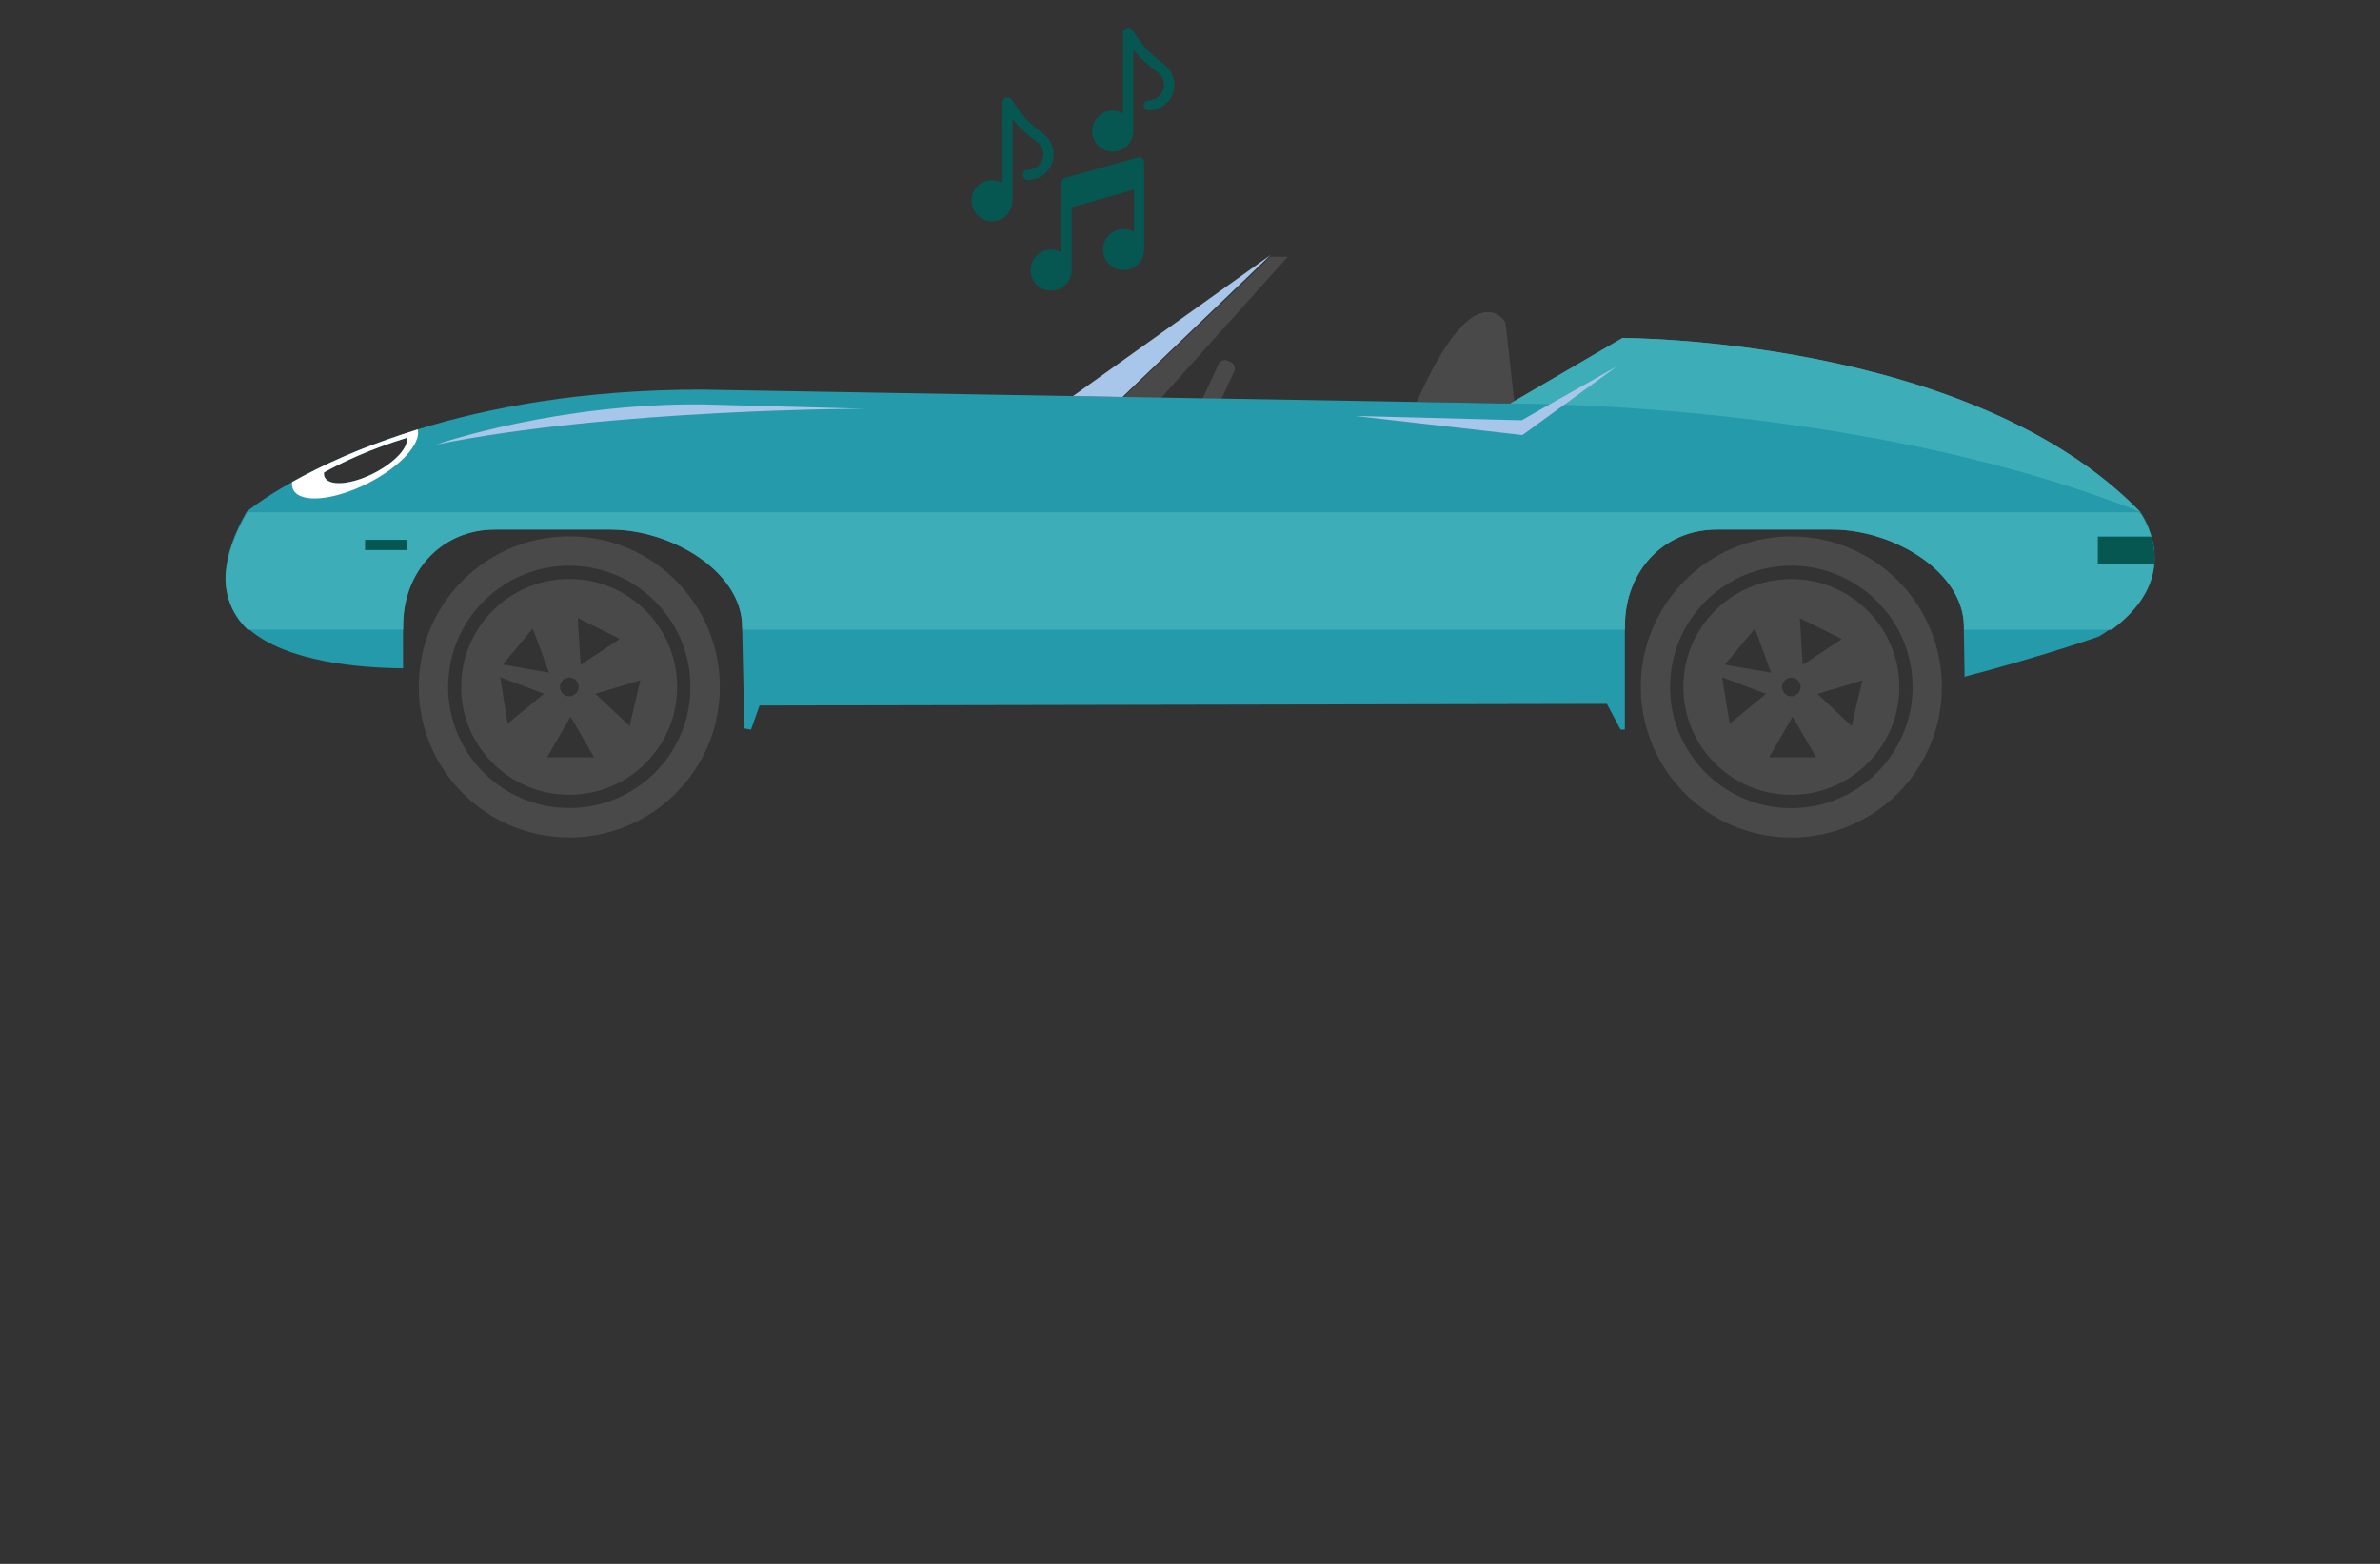 <?xml version="1.0" encoding="utf-8"?>
<!-- Generator: Adobe Illustrator 27.8.1, SVG Export Plug-In . SVG Version: 6.00 Build 0)  -->
<svg version="1.1" id="Layer_1" xmlns="http://www.w3.org/2000/svg" xmlns:xlink="http://www.w3.org/1999/xlink" x="0px" y="0px"
	 viewBox="0 0 350 230" style="enable-background:new 0 0 350 230;" xml:space="preserve">
<rect x="0" y="0" width="350" height="230" fill="#333333" stroke="none"/>
<style type="text/css">
	.st0{fill:#F5F5F5;stroke:#404040;stroke-width:2;stroke-miterlimit:10;}
	.st1{fill:#49BDC9;}
	.st2{fill:none;stroke:#404040;stroke-miterlimit:10;}
	.st3{fill:#F5F5F5;}
	.st4{fill:none;stroke:#FFFFFF;stroke-miterlimit:10;}
	.st5{fill:#2F2F3F;}
	.st6{fill:#02028C;}
	.st7{fill:#FFFFFF;}
	.st8{fill:#023C44;}
	.st9{fill:#022231;}
	.st10{fill:#53C2BB;}
	.st11{fill:#FF680D;}
	.st12{fill:#00EDFF;}
	.st13{fill:#213000;}
	.st14{fill:#FFB034;}
	.st15{fill:#00556A;}
	.st16{fill:#380C00;}
	.st17{fill:#00556A;stroke:#FFFFFF;stroke-width:0.5;stroke-miterlimit:10;}
	.st18{fill:#750000;}
	.st19{fill:#D40B00;}
	.st20{fill:#8E0073;}
	.st21{fill:#494949;}
	.st22{fill:#259AAB;}
	.st23{fill:#3DAEB7;}
	.st24{fill:#065652;}
	.st25{fill:#A8C6E9;}
	.st26{fill:#3F0101;}
	.st27{fill:#80C445;}
	.st28{fill:#F4D4AE;}
	.st29{fill:#E95454;}
	.st30{fill:#760689;}
	.st31{fill:#DEBFFF;}
	.st32{fill:url(#SVGID_1_);}
	.st33{fill:url(#SVGID_00000183220425008740777260000001236915989564861854_);}
	.st34{fill:url(#_x3C_Compound_Path_x3E__Music_Icon_00000165229608190799958100000018032171012117137540_);}
	.st35{opacity:0.3;fill:url(#_x3C_Compound_Path_x3E__Music_Shades_00000096020909160469781640000005016332613484683195_);}
	.st36{opacity:0.8;fill:#FFFFFF;}
	.st37{fill:#590068;}
	.st38{fill:#293767;}
	.st39{fill:#008294;}
	.st40{fill:url(#SVGID_00000052787564081245089110000001115188384603761298_);}
	.st41{fill:#F5F5F6;}
	.st42{fill:#021284;}
	.st43{fill:#751616;}
	.st44{fill:url(#SVGID_00000100345491747703454720000003852927951685139076_);}
	.st45{fill:#0000A2;}
	.st46{fill:#00833F;}
	.st47{fill:#6B1800;}
	.st48{fill:#54004C;}
	.st49{fill:#C10073;}
	.st50{fill:#7A0334;}
	.st51{fill:#002066;}
	.st52{fill:#5E5700;}
	.st53{fill:#350033;}
	.st54{fill:#FFB000;}
	.st55{fill:#490000;}
	.st56{fill:#875F74;}
	.st57{fill:#003035;}
	.st58{fill:#3659FF;}
	.st59{fill:#9B8F00;}
	.st60{fill:#4C1200;}
	.st61{fill:#016A72;}
	.st62{fill:#FF0000;}
	.st63{fill:#005C68;}
	.st64{fill:#4A0075;}
	.st65{fill:url(#SVGID_00000079486536332410732990000017258947246552258997_);}
	.st66{fill:#020242;}
	.st67{fill:#228DC9;}
	.st68{fill:#551700;}
	.st69{fill:#00C2E0;}
	.st70{fill:#012F4C;}
	.st71{fill:#300018;}
	.st72{fill-rule:evenodd;clip-rule:evenodd;fill:#6D3C5B;}
	.st73{fill-rule:evenodd;clip-rule:evenodd;fill:#020242;}
	.st74{fill:#9B001E;}
	.st75{fill:#00E1FF;}
	.st76{fill:#680040;}
	.st77{fill:#8E8700;}
	.st78{fill:#220247;}
	.st79{fill:#0086FF;}
	.st80{fill:#7C4F00;}
	.st81{fill:#520000;}
	.st82{fill:#04A8CB;}
	.st83{fill:#18618B;}
	.st84{fill:#958C00;}
	.st85{fill:#B0261C;}
	.st86{fill:#013147;}
	.st87{fill:#CD11A1;}
	.st88{fill:#296262;}
	.st89{fill:#5C5E00;}
	.st90{fill:#55B1C8;}
	.st91{fill:#918C34;}
	.st92{fill:#F94351;}
	.st93{fill:#9B001A;}
	.st94{fill:#000066;}
	.st95{fill:#636568;}
	.st96{fill:#002544;}
	.st97{fill:#723300;}
	.st98{fill:url(#SVGID_00000025423570372786418550000002857607472246641570_);}
	.st99{fill:#F393BD;}
	.st100{fill:url(#SVGID_00000056411332639510408770000005397561650149814455_);}
	.st101{fill:#011354;}
	.st102{fill:#38011B;}
	.st103{fill-rule:evenodd;clip-rule:evenodd;fill:#2365A6;}
	.st104{fill:#351B01;}
	.st105{fill-rule:evenodd;clip-rule:evenodd;fill:#351B01;}
	.st106{fill:#02484C;}
	.st107{fill:none;stroke:#02484C;stroke-width:4;stroke-miterlimit:10;}
</style>
<g>
	<g>
		<g>
			<path class="st21" d="M181.01,53.26l-0.44-0.2c-0.51-0.26-1.13-0.02-1.37,0.49l-2.33,5.03l-0.46,0.93
				c-0.24,0.51-0.04,1.11,0.49,1.37l0.44,0.18c0.51,0.25,1.13,0.04,1.37-0.49l0.93-1.95l1.86-3.99
				C181.73,54.12,181.52,53.5,181.01,53.26z M186.82,37.77l-21.56,20.61l-0.2,0.18l5.63,0.04l0.11-0.13l18.57-20.7H186.82z
				 M221.39,47.41c0,0-4.46-7.73-13.05,11.7l13.76,0.24l0.58-0.35L221.39,47.41z"/>
			<path class="st22" d="M316.82,81.27c-0.02-0.24-0.04-0.47-0.07-0.69c0-0.13-0.02-0.26-0.05-0.36c-0.04-0.26-0.09-0.47-0.15-0.69
				c-0.55-2.57-1.82-4.25-1.82-4.25c-24.87-25.68-76.13-25.57-76.13-25.57L222.68,59l-0.58,0.35l-13.76-0.24l-28.7-0.49l-2.77-0.04
				l-6.07-0.11l-5.54-0.09h-0.2l-7.27-0.13l-54.67-0.95c-17.38,0-31.22,2.61-41.69,5.85c-3.06,0.95-5.85,1.95-8.33,2.93
				c-0.84,0.33-1.62,0.67-2.41,1c-3.08,1.33-5.65,2.64-7.73,3.81c-4.5,2.51-6.69,4.37-6.69,4.37c-1.95,3.44-2.9,6.36-3.06,8.86
				c-0.04,0.35-0.05,0.69-0.05,1.02c0,0.27,0.02,0.53,0.05,0.8c-0.02,0.05-0.02,0.13,0,0.16c0.04,0.47,0.13,0.89,0.22,1.31
				c0.05,0.26,0.13,0.49,0.2,0.75c0.6,1.77,1.66,3.23,3.04,4.43c5.54,4.79,16.31,5.65,22.6,5.7V92c0-7.91,5.59-14.12,13.52-14.12
				h16.91c9.26,0,19.43,6.34,19.43,14.27l0.02,0.46l0.31,14.52l0.98,0.18l1.26-3.55l124.61-0.24l2.02,3.79c0.22,0,0.42,0,0.62-0.02
				V92c0-7.91,5.61-14.12,13.52-14.12h16.89c9.28,0,19.44,6.34,19.44,14.27v0.46l0.11,6.87c-0.02,0-0.05,0.02-0.07,0.02
				c0,0.02,0.02,0.02,0.02,0.04c11.75-3.08,19.77-5.92,19.77-5.92c0.55-0.33,1.06-0.64,1.53-1c4.66-3.26,6.31-6.71,6.61-9.66
				c0.02-0.09,0.02-0.18,0.02-0.26c0.02-0.02,0.02-0.02,0.02-0.04C316.84,82.12,316.84,81.67,316.82,81.27z M59.81,64.39
				c0.33,1.37-1.73,3.63-4.85,5.21c-3.3,1.68-6.52,1.95-7.2,0.6c-0.11-0.2-0.15-0.46-0.11-0.73C50.39,67.95,54.43,66.05,59.81,64.39
				z"/>
			<path class="st23" d="M222.1,59.35l0.58-0.35l15.91-9.29c0,0,51.26-0.11,76.13,25.57c-31.47-12.5-68.74-15.2-84.7-15.76
				c-0.75-0.04-1.44-0.05-2.1-0.07C224.21,59.33,222.1,59.35,222.1,59.35z M316.82,81.27c-0.07-0.73-0.2-1.44-0.38-2.06
				c-0.02-0.09-0.05-0.22-0.09-0.31c-0.62-2.06-1.62-3.37-1.62-3.37c-0.07-0.05-0.13-0.18-0.2-0.18h-278
				c-0.16,0-0.24,0.18-0.24,0.18c-1.88,3.33-2.84,6.16-3.06,8.6c-0.04,0.35-0.05,0.69-0.05,1.02c0,0.27,0.02,0.53,0.05,0.8
				c-0.02,0.05-0.02,0.13,0,0.16c0.04,0.47,0.13,0.89,0.22,1.31c0.05,0.26,0.13,0.49,0.2,0.75c0.51,1.71,1.46,3.19,2.77,4.43h22.87
				V92c0-7.91,5.59-14.12,13.52-14.12h16.91c9.26,0,19.43,6.34,19.43,14.27l0.02,0.46h129.8V92c0-7.91,5.61-14.12,13.52-14.12h16.89
				c9.28,0,19.44,6.34,19.44,14.27v0.46h21.74c4.46-3.32,6.03-6.74,6.25-9.66c0-0.09,0.02-0.2,0.02-0.29
				C316.84,82.12,316.84,81.67,316.82,81.27z"/>
			<path class="st21" d="M272.9,92.61c-2.33-2.61-5.7-4.25-9.48-4.25c-3.77,0-7.14,1.64-9.48,4.25c-1.99,2.24-3.19,5.19-3.19,8.42
				c0,1.97,0.44,3.83,1.24,5.49c2.06,4.25,6.4,7.18,11.43,7.18c6.45,0,11.81-4.83,12.57-11.1c0.07-0.51,0.09-1.04,0.09-1.57
				C276.09,97.81,274.9,94.85,272.9,92.61z M268.11,92.61l2.75,1.37l-5.76,3.81l-0.31-5.18l-0.11-1.71L268.11,92.61z M263.42,99.66
				c0.77,0,1.38,0.62,1.38,1.37c0,0.75-0.62,1.38-1.38,1.38c-0.75,0-1.37-0.64-1.37-1.38C262.06,100.28,262.68,99.66,263.42,99.66z
				 M257.94,92.61l0.13-0.16l0.07,0.16l2.31,6.32l-6.82-1.18L257.94,92.61z M254.62,106.22l-0.04,0.02l-0.2,0.18l-0.04-0.16
				l-1.09-6.65l6.47,2.44L254.62,106.22z M260.16,111.38l3.46-5.98l3.46,5.98H260.16z M273.14,103.2l-0.82,3.59l-3.01-2.82v-0.02
				l-2.04-1.89l6.61-1.99L273.14,103.2z M285.55,100.39c0,0,0-0.02,0-0.04c-0.07-2.73-0.66-5.34-1.64-7.74
				c-3.3-8.05-11.24-13.72-20.48-13.72c-9.24,0-17.17,5.67-20.48,13.72c-1.08,2.59-1.66,5.43-1.66,8.42c0,2.15,0.31,4.21,0.89,6.18
				c0,0,0,0,0,0.02c2.66,9.2,11.17,15.94,21.25,15.94c12.23,0,22.14-9.91,22.14-22.14C285.56,100.81,285.56,100.61,285.55,100.39z
				 M281.26,101.41c-0.66,0.16-1.31,0.31-1.97,0.46c0.02-0.27,0.02-0.57,0.02-0.84c0-3.1-0.89-5.98-2.42-8.42
				c-2.81-4.48-7.8-7.45-13.47-7.45c-5.67,0-10.64,2.97-13.45,7.45c-1.55,2.44-2.42,5.32-2.42,8.42c0,2.04,0.38,3.99,1.09,5.79
				c2.31,5.9,8.05,10.08,14.78,10.08c8.49,0,15.42-6.65,15.87-15.02c0.66-0.15,1.31-0.29,1.97-0.46
				c-0.22,9.66-8.13,17.44-17.84,17.44c-7.74,0-14.36-4.96-16.8-11.88c0.33-0.02,0.67-0.04,1-0.07c-0.35,0.02-0.67,0.04-1.02,0.05
				c-0.66-1.84-1-3.85-1-5.94c0-3.04,0.77-5.92,2.11-8.42c3.01-5.59,8.91-9.4,15.71-9.4c6.8,0,12.7,3.81,15.73,9.4
				c1.33,2.5,2.11,5.38,2.11,8.42V101.41z M267.27,102.05l6.61-1.99l-0.75,3.13l-0.82,3.59l-3.01-2.82v-0.02L267.27,102.05z
				 M253.64,97.75l4.3-5.14l0.13-0.16l0.07,0.16l2.31,6.32L253.64,97.75z M259.72,102.05l-5.1,4.17l-0.04,0.02l-0.2,0.18l-0.04-0.16
				l-1.09-6.65L259.72,102.05z M263.62,105.4l3.46,5.98h-6.92L263.62,105.4z M262.06,101.03c0-0.75,0.62-1.37,1.37-1.37
				c0.77,0,1.38,0.62,1.38,1.37c0,0.75-0.62,1.38-1.38,1.38C262.68,102.42,262.06,101.78,262.06,101.03z M265.1,97.79l-0.31-5.18
				l-0.11-1.71l3.43,1.71l2.75,1.37L265.1,97.79z M93.17,92.6c-2.31-2.61-5.69-4.25-9.46-4.25c-3.75,0-7.14,1.64-9.44,4.25
				c-1.69,1.88-2.82,4.28-3.13,6.94c-0.05,0.49-0.09,0.98-0.09,1.48c0,7,5.69,12.66,12.66,12.66c5.81,0,10.7-3.9,12.19-9.24
				c0.31-1.09,0.47-2.24,0.47-3.43C96.38,97.8,95.18,94.84,93.17,92.6z M88.4,92.6l2.75,1.37l-5.76,3.81l-0.33-5.18l-0.09-1.71
				L88.4,92.6z M82.35,101.02c0-0.75,0.6-1.37,1.37-1.37c0.77,0,1.37,0.62,1.37,1.37c0,0.49-0.24,0.91-0.64,1.17c0,0,0,0-0.02,0
				c-0.2,0.13-0.46,0.22-0.71,0.22c-0.47,0-0.87-0.24-1.11-0.6C82.44,101.59,82.35,101.31,82.35,101.02z M78.21,92.6l0.15-0.16
				l0.05,0.16l2.33,6.32l-6.8-1.18L78.21,92.6z M74.66,106.42l-1.04-6.38l-0.07-0.44l2.37,0.89h0.02l4.06,1.55L74.66,106.42z
				 M80.47,111.37l3.43-5.98l3.46,5.98H80.47z M92.59,106.78l-3.99-3.77h-0.02l-1.02-0.97l6.61-1.99l-0.91,3.86L92.59,106.78z
				 M97.18,92.6c-2.82-4.48-7.78-7.45-13.47-7.45s-10.66,2.97-13.47,7.45c-1.18,1.86-1.99,4.01-2.28,6.32
				c-0.09,0.69-0.15,1.38-0.15,2.1c0,8.77,7.13,15.87,15.89,15.87c7.36,0,13.56-5.01,15.36-11.83c0.33-1.29,0.51-2.66,0.51-4.05
				C99.59,97.92,98.71,95.04,97.18,92.6z M93.26,103.92l-0.67,2.86l-3.99-3.77h-0.02l-1.02-0.97l6.61-1.99L93.26,103.92z
				 M73.62,100.04l-0.07-0.44l2.37,0.89h0.02l4.06,1.55l-5.34,4.37L73.62,100.04z M78.36,92.44l0.05,0.16l2.33,6.32l-6.8-1.18
				l4.26-5.14L78.36,92.44z M84.97,90.89l3.43,1.71l2.75,1.37l-5.76,3.81l-0.33-5.18L84.97,90.89z M82.35,101.02
				c0-0.75,0.6-1.37,1.37-1.37c0.77,0,1.37,0.62,1.37,1.37c0,0.49-0.24,0.91-0.64,1.17c0,0,0,0-0.02,0
				c-0.2,0.13-0.46,0.22-0.71,0.22c-0.47,0-0.87-0.24-1.11-0.6C82.44,101.59,82.35,101.31,82.35,101.02z M83.9,105.39l3.46,5.98
				h-6.89L83.9,105.39z M97.18,92.6c-2.82-4.48-7.78-7.45-13.47-7.45s-10.66,2.97-13.47,7.45c-1.18,1.86-1.99,4.01-2.28,6.32
				c-0.09,0.69-0.15,1.38-0.15,2.1c0,8.77,7.13,15.87,15.89,15.87c7.36,0,13.56-5.01,15.36-11.83c0.33-1.29,0.51-2.66,0.51-4.05
				C99.59,97.92,98.71,95.04,97.18,92.6z M93.26,103.92l-0.67,2.86l-3.99-3.77h-0.02l-1.02-0.97l6.61-1.99L93.26,103.92z
				 M73.62,100.04l-0.07-0.44l2.37,0.89h0.02l4.06,1.55l-5.34,4.37L73.62,100.04z M78.36,92.44l0.05,0.16l2.33,6.32l-6.8-1.18
				l4.26-5.14L78.36,92.44z M84.97,90.89l3.43,1.71l2.75,1.37l-5.76,3.81l-0.33-5.18L84.97,90.89z M82.35,101.02
				c0-0.75,0.6-1.37,1.37-1.37c0.77,0,1.37,0.62,1.37,1.37c0,0.49-0.24,0.91-0.64,1.17c0,0,0,0-0.02,0
				c-0.2,0.13-0.46,0.22-0.71,0.22c-0.47,0-0.87-0.24-1.11-0.6C82.44,101.59,82.35,101.31,82.35,101.02z M83.9,105.39l3.46,5.98
				h-6.89L83.9,105.39z M97.18,92.6c-2.82-4.48-7.78-7.45-13.47-7.45s-10.66,2.97-13.47,7.45c-1.18,1.86-1.99,4.01-2.28,6.32
				c-0.09,0.69-0.15,1.38-0.15,2.1c0,8.77,7.13,15.87,15.89,15.87c7.36,0,13.56-5.01,15.36-11.83c0.33-1.29,0.51-2.66,0.51-4.05
				C99.59,97.92,98.71,95.04,97.18,92.6z M93.26,103.92l-0.67,2.86l-3.99-3.77h-0.02l-1.02-0.97l6.61-1.99L93.26,103.92z
				 M73.62,100.04l-0.07-0.44l2.37,0.89h0.02l4.06,1.55l-5.34,4.37L73.62,100.04z M78.36,92.44l0.05,0.16l2.33,6.32l-6.8-1.18
				l4.26-5.14L78.36,92.44z M84.97,90.89l3.43,1.71l2.75,1.37l-5.76,3.81l-0.33-5.18L84.97,90.89z M82.35,101.02
				c0-0.75,0.6-1.37,1.37-1.37c0.77,0,1.37,0.62,1.37,1.37c0,0.49-0.24,0.91-0.64,1.17c0,0,0,0-0.02,0
				c-0.2,0.13-0.46,0.22-0.71,0.22c-0.47,0-0.87-0.24-1.11-0.6C82.44,101.59,82.35,101.31,82.35,101.02z M83.9,105.39l3.46,5.98
				h-6.89L83.9,105.39z M97.18,92.6c-2.82-4.48-7.78-7.45-13.47-7.45s-10.66,2.97-13.47,7.45c-1.18,1.86-1.99,4.01-2.28,6.32
				c-0.09,0.69-0.15,1.38-0.15,2.1c0,8.77,7.13,15.87,15.89,15.87c7.36,0,13.56-5.01,15.36-11.83c0.33-1.29,0.51-2.66,0.51-4.05
				C99.59,97.92,98.71,95.04,97.18,92.6z M93.26,103.92l-0.67,2.86l-3.99-3.77h-0.02l-1.02-0.97l6.61-1.99L93.26,103.92z
				 M73.62,100.04l-0.07-0.44l2.37,0.89h0.02l4.06,1.55l-5.34,4.37L73.62,100.04z M78.36,92.44l0.05,0.16l2.33,6.32l-6.8-1.18
				l4.26-5.14L78.36,92.44z M84.97,90.89l3.43,1.71l2.75,1.37l-5.76,3.81l-0.33-5.18L84.97,90.89z M82.35,101.02
				c0-0.75,0.6-1.37,1.37-1.37c0.77,0,1.37,0.62,1.37,1.37c0,0.49-0.24,0.91-0.64,1.17c0,0,0,0-0.02,0
				c-0.2,0.13-0.46,0.22-0.71,0.22c-0.47,0-0.87-0.24-1.11-0.6C82.44,101.59,82.35,101.31,82.35,101.02z M83.9,105.39l3.46,5.98
				h-6.89L83.9,105.39z M97.18,92.6c-2.82-4.48-7.78-7.45-13.47-7.45s-10.66,2.97-13.47,7.45c-1.18,1.86-1.99,4.01-2.28,6.32
				c-0.09,0.69-0.15,1.38-0.15,2.1c0,8.77,7.13,15.87,15.89,15.87c7.36,0,13.56-5.01,15.36-11.83c0.33-1.29,0.51-2.66,0.51-4.05
				C99.59,97.92,98.71,95.04,97.18,92.6z M93.26,103.92l-0.67,2.86l-3.99-3.77h-0.02l-1.02-0.97l6.61-1.99L93.26,103.92z
				 M73.62,100.04l-0.07-0.44l2.37,0.89h0.02l4.06,1.55l-5.34,4.37L73.62,100.04z M78.36,92.44l0.05,0.16l2.33,6.32l-6.8-1.18
				l4.26-5.14L78.36,92.44z M84.97,90.89l3.43,1.71l2.75,1.37l-5.76,3.81l-0.33-5.18L84.97,90.89z M82.35,101.02
				c0-0.75,0.6-1.37,1.37-1.37c0.77,0,1.37,0.62,1.37,1.37c0,0.49-0.24,0.91-0.64,1.17c0,0,0,0-0.02,0
				c-0.2,0.13-0.46,0.22-0.71,0.22c-0.47,0-0.87-0.24-1.11-0.6C82.44,101.59,82.35,101.31,82.35,101.02z M83.9,105.39l3.46,5.98
				h-6.89L83.9,105.39z M97.18,92.6c-2.82-4.48-7.78-7.45-13.47-7.45s-10.66,2.97-13.47,7.45c-1.18,1.86-1.99,4.01-2.28,6.32
				c-0.09,0.69-0.15,1.38-0.15,2.1c0,8.77,7.13,15.87,15.89,15.87c7.36,0,13.56-5.01,15.36-11.83c0.33-1.29,0.51-2.66,0.51-4.05
				C99.59,97.92,98.71,95.04,97.18,92.6z M93.26,103.92l-0.67,2.86l-3.99-3.77h-0.02l-1.02-0.97l6.61-1.99L93.26,103.92z
				 M73.62,100.04l-0.07-0.44l2.37,0.89h0.02l4.06,1.55l-5.34,4.37L73.62,100.04z M78.36,92.44l0.05,0.16l2.33,6.32l-6.8-1.18
				l4.26-5.14L78.36,92.44z M84.97,90.89l3.43,1.71l2.75,1.37l-5.76,3.81l-0.33-5.18L84.97,90.89z M82.35,101.02
				c0-0.75,0.6-1.37,1.37-1.37c0.77,0,1.37,0.62,1.37,1.37c0,0.49-0.24,0.91-0.64,1.17c0,0,0,0-0.02,0
				c-0.2,0.13-0.46,0.22-0.71,0.22c-0.47,0-0.87-0.24-1.11-0.6C82.44,101.59,82.35,101.31,82.35,101.02z M83.9,105.39l3.46,5.98
				h-6.89L83.9,105.39z M97.18,92.6c-2.82-4.48-7.78-7.45-13.47-7.45s-10.66,2.97-13.47,7.45c-1.18,1.86-1.99,4.01-2.28,6.32
				c-0.09,0.69-0.15,1.38-0.15,2.1c0,8.77,7.13,15.87,15.89,15.87c7.36,0,13.56-5.01,15.36-11.83c0.33-1.29,0.51-2.66,0.51-4.05
				C99.59,97.92,98.71,95.04,97.18,92.6z M93.26,103.92l-0.67,2.86l-3.99-3.77h-0.02l-1.02-0.97l6.61-1.99L93.26,103.92z
				 M73.62,100.04l-0.07-0.44l2.37,0.89h0.02l4.06,1.55l-5.34,4.37L73.62,100.04z M78.36,92.44l0.05,0.16l2.33,6.32l-6.8-1.18
				l4.26-5.14L78.36,92.44z M84.97,90.89l3.43,1.71l2.75,1.37l-5.76,3.81l-0.33-5.18L84.97,90.89z M82.35,101.02
				c0-0.75,0.6-1.37,1.37-1.37c0.77,0,1.37,0.62,1.37,1.37c0,0.49-0.24,0.91-0.64,1.17c0,0,0,0-0.02,0
				c-0.2,0.13-0.46,0.22-0.71,0.22c-0.47,0-0.87-0.24-1.11-0.6C82.44,101.59,82.35,101.31,82.35,101.02z M83.9,105.39l3.46,5.98
				h-6.89L83.9,105.39z M97.18,92.6c-2.82-4.48-7.78-7.45-13.47-7.45s-10.66,2.97-13.47,7.45c-1.18,1.86-1.99,4.01-2.28,6.32
				c-0.09,0.69-0.15,1.38-0.15,2.1c0,8.77,7.13,15.87,15.89,15.87c7.36,0,13.56-5.01,15.36-11.83c0.33-1.29,0.51-2.66,0.51-4.05
				C99.59,97.92,98.71,95.04,97.18,92.6z M93.26,103.92l-0.67,2.86l-3.99-3.77h-0.02l-1.02-0.97l6.61-1.99L93.26,103.92z
				 M73.62,100.04l-0.07-0.44l2.37,0.89h0.02l4.06,1.55l-5.34,4.37L73.62,100.04z M78.36,92.44l0.05,0.16l2.33,6.32l-6.8-1.18
				l4.26-5.14L78.36,92.44z M84.97,90.89l3.43,1.71l2.75,1.37l-5.76,3.81l-0.33-5.18L84.97,90.89z M82.35,101.02
				c0-0.75,0.6-1.37,1.37-1.37c0.77,0,1.37,0.62,1.37,1.37c0,0.49-0.24,0.91-0.64,1.17c0,0,0,0-0.02,0
				c-0.2,0.13-0.46,0.22-0.71,0.22c-0.47,0-0.87-0.24-1.11-0.6C82.44,101.59,82.35,101.31,82.35,101.02z M83.9,105.39l3.46,5.98
				h-6.89L83.9,105.39z M97.18,92.6c-2.82-4.48-7.78-7.45-13.47-7.45s-10.66,2.97-13.47,7.45c-1.18,1.86-1.99,4.01-2.28,6.32
				c-0.09,0.69-0.15,1.38-0.15,2.1c0,8.77,7.13,15.87,15.89,15.87c7.36,0,13.56-5.01,15.36-11.83c0.33-1.29,0.51-2.66,0.51-4.05
				C99.59,97.92,98.71,95.04,97.18,92.6z M93.26,103.92l-0.67,2.86l-3.99-3.77h-0.02l-1.02-0.97l6.61-1.99L93.26,103.92z
				 M73.62,100.04l-0.07-0.44l2.37,0.89h0.02l4.06,1.55l-5.34,4.37L73.62,100.04z M78.36,92.44l0.05,0.16l2.33,6.32l-6.8-1.18
				l4.26-5.14L78.36,92.44z M84.97,90.89l3.43,1.71l2.75,1.37l-5.76,3.81l-0.33-5.18L84.97,90.89z M82.35,101.02
				c0-0.75,0.6-1.37,1.37-1.37c0.77,0,1.37,0.62,1.37,1.37c0,0.49-0.24,0.91-0.64,1.17c0,0,0,0-0.02,0
				c-0.2,0.13-0.46,0.22-0.71,0.22c-0.47,0-0.87-0.24-1.11-0.6C82.44,101.59,82.35,101.31,82.35,101.02z M83.9,105.39l3.46,5.98
				h-6.89L83.9,105.39z M97.18,92.6c-2.82-4.48-7.78-7.45-13.47-7.45s-10.66,2.97-13.47,7.45c-1.18,1.86-1.99,4.01-2.28,6.32
				c-0.09,0.69-0.15,1.38-0.15,2.1c0,8.77,7.13,15.87,15.89,15.87c7.36,0,13.56-5.01,15.36-11.83c0.33-1.29,0.51-2.66,0.51-4.05
				C99.59,97.92,98.71,95.04,97.18,92.6z M93.26,103.92l-0.67,2.86l-3.99-3.77h-0.02l-1.02-0.97l6.61-1.99L93.26,103.92z
				 M73.62,100.04l-0.07-0.44l2.37,0.89h0.02l4.06,1.55l-5.34,4.37L73.62,100.04z M78.36,92.44l0.05,0.16l2.33,6.32l-6.8-1.18
				l4.26-5.14L78.36,92.44z M84.97,90.89l3.43,1.71l2.75,1.37l-5.76,3.81l-0.33-5.18L84.97,90.89z M82.35,101.02
				c0-0.75,0.6-1.37,1.37-1.37c0.77,0,1.37,0.62,1.37,1.37c0,0.49-0.24,0.91-0.64,1.17c0,0,0,0-0.02,0
				c-0.2,0.13-0.46,0.22-0.71,0.22c-0.47,0-0.87-0.24-1.11-0.6C82.44,101.59,82.35,101.31,82.35,101.02z M83.9,105.39l3.46,5.98
				h-6.89L83.9,105.39z M97.18,92.6c-2.82-4.48-7.78-7.45-13.47-7.45s-10.66,2.97-13.47,7.45c-1.18,1.86-1.99,4.01-2.28,6.32
				c-0.09,0.69-0.15,1.38-0.15,2.1c0,8.77,7.13,15.87,15.89,15.87c7.36,0,13.56-5.01,15.36-11.83c0.33-1.29,0.51-2.66,0.51-4.05
				C99.59,97.92,98.71,95.04,97.18,92.6z M93.26,103.92l-0.67,2.86l-3.99-3.77h-0.02l-1.02-0.97l6.61-1.99L93.26,103.92z
				 M73.62,100.04l-0.07-0.44l2.37,0.89h0.02l4.06,1.55l-5.34,4.37L73.62,100.04z M78.36,92.44l0.05,0.16l2.33,6.32l-6.8-1.18
				l4.26-5.14L78.36,92.44z M84.97,90.89l3.43,1.71l2.75,1.37l-5.76,3.81l-0.33-5.18L84.97,90.89z M82.35,101.02
				c0-0.75,0.6-1.37,1.37-1.37c0.77,0,1.37,0.62,1.37,1.37c0,0.49-0.24,0.91-0.64,1.17c0,0,0,0-0.02,0
				c-0.2,0.13-0.46,0.22-0.71,0.22c-0.47,0-0.87-0.24-1.11-0.6C82.44,101.59,82.35,101.31,82.35,101.02z M83.9,105.39l3.46,5.98
				h-6.89L83.9,105.39z M97.18,92.6c-2.82-4.48-7.78-7.45-13.47-7.45s-10.66,2.97-13.47,7.45c-1.18,1.86-1.99,4.01-2.28,6.32
				c-0.09,0.69-0.15,1.38-0.15,2.1c0,8.77,7.13,15.87,15.89,15.87c7.36,0,13.56-5.01,15.36-11.83c0.33-1.29,0.51-2.66,0.51-4.05
				C99.59,97.92,98.71,95.04,97.18,92.6z M93.26,103.92l-0.67,2.86l-3.99-3.77h-0.02l-1.02-0.97l6.61-1.99L93.26,103.92z
				 M73.62,100.04l-0.07-0.44l2.37,0.89h0.02l4.06,1.55l-5.34,4.37L73.62,100.04z M78.36,92.44l0.05,0.16l2.33,6.32l-6.8-1.18
				l4.26-5.14L78.36,92.44z M84.97,90.89l3.43,1.71l2.75,1.37l-5.76,3.81l-0.33-5.18L84.97,90.89z M82.35,101.02
				c0-0.75,0.6-1.37,1.37-1.37c0.77,0,1.37,0.62,1.37,1.37c0,0.49-0.24,0.91-0.64,1.17c0,0,0,0-0.02,0
				c-0.2,0.13-0.46,0.22-0.71,0.22c-0.47,0-0.87-0.24-1.11-0.6C82.44,101.59,82.35,101.31,82.35,101.02z M83.9,105.39l3.46,5.98
				h-6.89L83.9,105.39z M97.18,92.6c-2.82-4.48-7.78-7.45-13.47-7.45s-10.66,2.97-13.47,7.45c-1.18,1.86-1.99,4.01-2.28,6.32
				c-0.09,0.69-0.15,1.38-0.15,2.1c0,8.77,7.13,15.87,15.89,15.87c7.36,0,13.56-5.01,15.36-11.83c0.33-1.29,0.51-2.66,0.51-4.05
				C99.59,97.92,98.71,95.04,97.18,92.6z M93.26,103.92l-0.67,2.86l-3.99-3.77h-0.02l-1.02-0.97l6.61-1.99L93.26,103.92z
				 M73.62,100.04l-0.07-0.44l2.37,0.89h0.02l4.06,1.55l-5.34,4.37L73.62,100.04z M78.36,92.44l0.05,0.16l2.33,6.32l-6.8-1.18
				l4.26-5.14L78.36,92.44z M84.97,90.89l3.43,1.71l2.75,1.37l-5.76,3.81l-0.33-5.18L84.97,90.89z M82.35,101.02
				c0-0.75,0.6-1.37,1.37-1.37c0.77,0,1.37,0.62,1.37,1.37c0,0.49-0.24,0.91-0.64,1.17c0,0,0,0-0.02,0
				c-0.2,0.13-0.46,0.22-0.71,0.22c-0.47,0-0.87-0.24-1.11-0.6C82.44,101.59,82.35,101.31,82.35,101.02z M83.9,105.39l3.46,5.98
				h-6.89L83.9,105.39z M97.18,92.6c-2.82-4.48-7.78-7.45-13.47-7.45s-10.66,2.97-13.47,7.45c-1.18,1.86-1.99,4.01-2.28,6.32
				c-0.09,0.69-0.15,1.38-0.15,2.1c0,8.77,7.13,15.87,15.89,15.87c7.36,0,13.56-5.01,15.36-11.83c0.33-1.29,0.51-2.66,0.51-4.05
				C99.59,97.92,98.71,95.04,97.18,92.6z M93.26,103.92l-0.67,2.86l-3.99-3.77h-0.02l-1.02-0.97l6.61-1.99L93.26,103.92z
				 M73.62,100.04l-0.07-0.44l2.37,0.89h0.02l4.06,1.55l-5.34,4.37L73.62,100.04z M78.36,92.44l0.05,0.16l2.33,6.32l-6.8-1.18
				l4.26-5.14L78.36,92.44z M84.97,90.89l3.43,1.71l2.75,1.37l-5.76,3.81l-0.33-5.18L84.97,90.89z M82.35,101.02
				c0-0.75,0.6-1.37,1.37-1.37c0.77,0,1.37,0.62,1.37,1.37c0,0.49-0.24,0.91-0.64,1.17c0,0,0,0-0.02,0
				c-0.2,0.13-0.46,0.22-0.71,0.22c-0.47,0-0.87-0.24-1.11-0.6C82.44,101.59,82.35,101.31,82.35,101.02z M83.9,105.39l3.46,5.98
				h-6.89L83.9,105.39z M97.18,92.6c-2.82-4.48-7.78-7.45-13.47-7.45s-10.66,2.97-13.47,7.45c-1.18,1.86-1.99,4.01-2.28,6.32
				c-0.09,0.69-0.15,1.38-0.15,2.1c0,8.77,7.13,15.87,15.89,15.87c7.36,0,13.56-5.01,15.36-11.83c0.33-1.29,0.51-2.66,0.51-4.05
				C99.59,97.92,98.71,95.04,97.18,92.6z M93.26,103.92l-0.67,2.86l-3.99-3.77h-0.02l-1.02-0.97l6.61-1.99L93.26,103.92z
				 M73.62,100.04l-0.07-0.44l2.37,0.89h0.02l4.06,1.55l-5.34,4.37L73.62,100.04z M78.36,92.44l0.05,0.16l2.33,6.32l-6.8-1.18
				l4.26-5.14L78.36,92.44z M84.97,90.89l3.43,1.71l2.75,1.37l-5.76,3.81l-0.33-5.18L84.97,90.89z M82.35,101.02
				c0-0.75,0.6-1.37,1.37-1.37c0.77,0,1.37,0.62,1.37,1.37c0,0.49-0.24,0.91-0.64,1.17c0,0,0,0-0.02,0
				c-0.2,0.13-0.46,0.22-0.71,0.22c-0.47,0-0.87-0.24-1.11-0.6C82.44,101.59,82.35,101.31,82.35,101.02z M83.9,105.39l3.46,5.98
				h-6.89L83.9,105.39z M97.18,92.6c-2.82-4.48-7.78-7.45-13.47-7.45s-10.66,2.97-13.47,7.45c-1.18,1.86-1.99,4.01-2.28,6.32
				c-0.09,0.69-0.15,1.38-0.15,2.1c0,8.77,7.13,15.87,15.89,15.87c7.36,0,13.56-5.01,15.36-11.83c0.33-1.29,0.51-2.66,0.51-4.05
				C99.59,97.92,98.71,95.04,97.18,92.6z M93.26,103.92l-0.67,2.86l-3.99-3.77h-0.02l-1.02-0.97l6.61-1.99L93.26,103.92z
				 M73.62,100.04l-0.07-0.44l2.37,0.89h0.02l4.06,1.55l-5.34,4.37L73.62,100.04z M78.36,92.44l0.05,0.16l2.33,6.32l-6.8-1.18
				l4.26-5.14L78.36,92.44z M84.97,90.89l3.43,1.71l2.75,1.37l-5.76,3.81l-0.33-5.18L84.97,90.89z M82.35,101.02
				c0-0.75,0.6-1.37,1.37-1.37c0.77,0,1.37,0.62,1.37,1.37c0,0.49-0.24,0.91-0.64,1.17c0,0,0,0-0.02,0
				c-0.2,0.13-0.46,0.22-0.71,0.22c-0.47,0-0.87-0.24-1.11-0.6C82.44,101.59,82.35,101.31,82.35,101.02z M83.9,105.39l3.46,5.98
				h-6.89L83.9,105.39z M97.18,92.6c-2.82-4.48-7.78-7.45-13.47-7.45s-10.66,2.97-13.47,7.45c-1.18,1.86-1.99,4.01-2.28,6.32
				c-0.09,0.69-0.15,1.38-0.15,2.1c0,8.77,7.13,15.87,15.89,15.87c7.36,0,13.56-5.01,15.36-11.83c0.33-1.29,0.51-2.66,0.51-4.05
				C99.59,97.92,98.71,95.04,97.18,92.6z M93.26,103.92l-0.67,2.86l-3.99-3.77h-0.02l-1.02-0.97l6.61-1.99L93.26,103.92z
				 M73.62,100.04l-0.07-0.44l2.37,0.89h0.02l4.06,1.55l-5.34,4.37L73.62,100.04z M78.36,92.44l0.05,0.16l2.33,6.32l-6.8-1.18
				l4.26-5.14L78.36,92.44z M84.97,90.89l3.43,1.71l2.75,1.37l-5.76,3.81l-0.33-5.18L84.97,90.89z M82.35,101.02
				c0-0.75,0.6-1.37,1.37-1.37c0.77,0,1.37,0.62,1.37,1.37c0,0.49-0.24,0.91-0.64,1.17c0,0,0,0-0.02,0
				c-0.2,0.13-0.46,0.22-0.71,0.22c-0.47,0-0.87-0.24-1.11-0.6C82.44,101.59,82.35,101.31,82.35,101.02z M83.9,105.39l3.46,5.98
				h-6.89L83.9,105.39z M97.18,92.6c-2.82-4.48-7.78-7.45-13.47-7.45s-10.66,2.97-13.47,7.45c-1.18,1.86-1.99,4.01-2.28,6.32
				c-0.09,0.69-0.15,1.38-0.15,2.1c0,8.77,7.13,15.87,15.89,15.87c7.36,0,13.56-5.01,15.36-11.83c0.33-1.29,0.51-2.66,0.51-4.05
				C99.59,97.92,98.71,95.04,97.18,92.6z M93.26,103.92l-0.67,2.86l-3.99-3.77h-0.02l-1.02-0.97l6.61-1.99L93.26,103.92z
				 M73.62,100.04l-0.07-0.44l2.37,0.89h0.02l4.06,1.55l-5.34,4.37L73.62,100.04z M78.36,92.44l0.05,0.16l2.33,6.32l-6.8-1.18
				l4.26-5.14L78.36,92.44z M84.97,90.89l3.43,1.71l2.75,1.37l-5.76,3.81l-0.33-5.18L84.97,90.89z M82.35,101.02
				c0-0.75,0.6-1.37,1.37-1.37c0.77,0,1.37,0.62,1.37,1.37c0,0.49-0.24,0.91-0.64,1.17c0,0,0,0-0.02,0
				c-0.2,0.13-0.46,0.22-0.71,0.22c-0.47,0-0.87-0.24-1.11-0.6C82.44,101.59,82.35,101.31,82.35,101.02z M83.9,105.39l3.46,5.98
				h-6.89L83.9,105.39z M97.18,92.6c-2.82-4.48-7.78-7.45-13.47-7.45s-10.66,2.97-13.47,7.45c-1.18,1.86-1.99,4.01-2.28,6.32
				c-0.09,0.69-0.15,1.38-0.15,2.1c0,8.77,7.13,15.87,15.89,15.87c7.36,0,13.56-5.01,15.36-11.83c0.33-1.29,0.51-2.66,0.51-4.05
				C99.59,97.92,98.71,95.04,97.18,92.6z M93.26,103.92l-0.67,2.86l-3.99-3.77h-0.02l-1.02-0.97l6.61-1.99L93.26,103.92z
				 M73.62,100.04l-0.07-0.44l2.37,0.89h0.02l4.06,1.55l-5.34,4.37L73.62,100.04z M78.36,92.44l0.05,0.16l2.33,6.32l-6.8-1.18
				l4.26-5.14L78.36,92.44z M84.97,90.89l3.43,1.71l2.75,1.37l-5.76,3.81l-0.33-5.18L84.97,90.89z M82.35,101.02
				c0-0.75,0.6-1.37,1.37-1.37c0.77,0,1.37,0.62,1.37,1.37c0,0.49-0.24,0.91-0.64,1.17c0,0,0,0-0.02,0
				c-0.2,0.13-0.46,0.22-0.71,0.22c-0.47,0-0.87-0.24-1.11-0.6C82.44,101.59,82.35,101.31,82.35,101.02z M83.9,105.39l3.46,5.98
				h-6.89L83.9,105.39z M97.18,92.6c-2.82-4.48-7.78-7.45-13.47-7.45s-10.66,2.97-13.47,7.45c-1.18,1.86-1.99,4.01-2.28,6.32
				c-0.09,0.69-0.15,1.38-0.15,2.1c0,8.77,7.13,15.87,15.89,15.87c7.36,0,13.56-5.01,15.36-11.83c0.33-1.29,0.51-2.66,0.51-4.05
				C99.59,97.92,98.71,95.04,97.18,92.6z M93.26,103.92l-0.67,2.86l-3.99-3.77h-0.02l-1.02-0.97l6.61-1.99L93.26,103.92z
				 M73.62,100.04l-0.07-0.44l2.37,0.89h0.02l4.06,1.55l-5.34,4.37L73.62,100.04z M78.36,92.44l0.05,0.16l2.33,6.32l-6.8-1.18
				l4.26-5.14L78.36,92.44z M84.97,90.89l3.43,1.71l2.75,1.37l-5.76,3.81l-0.33-5.18L84.97,90.89z M82.35,101.02
				c0-0.75,0.6-1.37,1.37-1.37c0.77,0,1.37,0.62,1.37,1.37c0,0.49-0.24,0.91-0.64,1.17c0,0,0,0-0.02,0
				c-0.2,0.13-0.46,0.22-0.71,0.22c-0.47,0-0.87-0.24-1.11-0.6C82.44,101.59,82.35,101.31,82.35,101.02z M83.9,105.39l3.46,5.98
				h-6.89L83.9,105.39z M97.18,92.6c-2.82-4.48-7.78-7.45-13.47-7.45s-10.66,2.97-13.47,7.45c-1.18,1.86-1.99,4.01-2.28,6.32
				c-0.09,0.69-0.15,1.38-0.15,2.1c0,8.77,7.13,15.87,15.89,15.87c7.36,0,13.56-5.01,15.36-11.83c0.33-1.29,0.51-2.66,0.51-4.05
				C99.59,97.92,98.71,95.04,97.18,92.6z M93.26,103.92l-0.67,2.86l-3.99-3.77h-0.02l-1.02-0.97l6.61-1.99L93.26,103.92z
				 M73.62,100.04l-0.07-0.44l2.37,0.89h0.02l4.06,1.55l-5.34,4.37L73.62,100.04z M78.36,92.44l0.05,0.16l2.33,6.32l-6.8-1.18
				l4.26-5.14L78.36,92.44z M84.97,90.89l3.43,1.71l2.75,1.37l-5.76,3.81l-0.33-5.18L84.97,90.89z M82.35,101.02
				c0-0.75,0.6-1.37,1.37-1.37c0.77,0,1.37,0.62,1.37,1.37c0,0.49-0.24,0.91-0.64,1.17c0,0,0,0-0.02,0
				c-0.2,0.13-0.46,0.22-0.71,0.22c-0.47,0-0.87-0.24-1.11-0.6C82.44,101.59,82.35,101.31,82.35,101.02z M83.9,105.39l3.46,5.98
				h-6.89L83.9,105.39z M97.18,92.6c-2.82-4.48-7.78-7.45-13.47-7.45s-10.66,2.97-13.47,7.45c-1.18,1.86-1.99,4.01-2.28,6.32
				c-0.09,0.69-0.15,1.38-0.15,2.1c0,8.77,7.13,15.87,15.89,15.87c7.36,0,13.56-5.01,15.36-11.83c0.33-1.29,0.51-2.66,0.51-4.05
				C99.59,97.92,98.71,95.04,97.18,92.6z M93.26,103.92l-0.67,2.86l-3.99-3.77h-0.02l-1.02-0.97l6.61-1.99L93.26,103.92z
				 M73.62,100.04l-0.07-0.44l2.37,0.89h0.02l4.06,1.55l-5.34,4.37L73.62,100.04z M78.36,92.44l0.05,0.16l2.33,6.32l-6.8-1.18
				l4.26-5.14L78.36,92.44z M84.97,90.89l3.43,1.71l2.75,1.37l-5.76,3.81l-0.33-5.18L84.97,90.89z M82.35,101.02
				c0-0.75,0.6-1.37,1.37-1.37c0.77,0,1.37,0.62,1.37,1.37c0,0.49-0.24,0.91-0.64,1.17c0,0,0,0-0.02,0
				c-0.2,0.13-0.46,0.22-0.71,0.22c-0.47,0-0.87-0.24-1.11-0.6C82.44,101.59,82.35,101.31,82.35,101.02z M83.9,105.39l3.46,5.98
				h-6.89L83.9,105.39z M97.18,92.6c-2.82-4.48-7.78-7.45-13.47-7.45s-10.66,2.97-13.47,7.45c-1.18,1.86-1.99,4.01-2.28,6.32
				c-0.09,0.69-0.15,1.38-0.15,2.1c0,8.77,7.13,15.87,15.89,15.87c7.36,0,13.56-5.01,15.36-11.83c0.33-1.29,0.51-2.66,0.51-4.05
				C99.59,97.92,98.71,95.04,97.18,92.6z M93.26,103.92l-0.67,2.86l-3.99-3.77h-0.02l-1.02-0.97l6.61-1.99L93.26,103.92z
				 M73.62,100.04l-0.07-0.44l2.37,0.89h0.02l4.06,1.55l-5.34,4.37L73.62,100.04z M78.36,92.44l0.05,0.16l2.33,6.32l-6.8-1.18
				l4.26-5.14L78.36,92.44z M84.97,90.89l3.43,1.71l2.75,1.37l-5.76,3.81l-0.33-5.18L84.97,90.89z M82.35,101.02
				c0-0.75,0.6-1.37,1.37-1.37c0.77,0,1.37,0.62,1.37,1.37c0,0.49-0.24,0.91-0.64,1.17c0,0,0,0-0.02,0
				c-0.2,0.13-0.46,0.22-0.71,0.22c-0.47,0-0.87-0.24-1.11-0.6C82.44,101.59,82.35,101.31,82.35,101.02z M83.9,105.39l3.46,5.98
				h-6.89L83.9,105.39z M97.18,92.6c-2.82-4.48-7.78-7.45-13.47-7.45s-10.66,2.97-13.47,7.45c-1.18,1.86-1.99,4.01-2.28,6.32
				c-0.09,0.69-0.15,1.38-0.15,2.1c0,8.77,7.13,15.87,15.89,15.87c7.36,0,13.56-5.01,15.36-11.83c0.33-1.29,0.51-2.66,0.51-4.05
				C99.59,97.92,98.71,95.04,97.18,92.6z M93.26,103.92l-0.67,2.86l-3.99-3.77h-0.02l-1.02-0.97l6.61-1.99L93.26,103.92z
				 M73.62,100.04l-0.07-0.44l2.37,0.89h0.02l4.06,1.55l-5.34,4.37L73.62,100.04z M78.36,92.44l0.05,0.16l2.33,6.32l-6.8-1.18
				l4.26-5.14L78.36,92.44z M84.97,90.89l3.43,1.71l2.75,1.37l-5.76,3.81l-0.33-5.18L84.97,90.89z M82.35,101.02
				c0-0.75,0.6-1.37,1.37-1.37c0.77,0,1.37,0.62,1.37,1.37c0,0.49-0.24,0.91-0.64,1.17c0,0,0,0-0.02,0
				c-0.2,0.13-0.46,0.22-0.71,0.22c-0.47,0-0.87-0.24-1.11-0.6C82.44,101.59,82.35,101.31,82.35,101.02z M83.9,105.39l3.46,5.98
				h-6.89L83.9,105.39z M97.18,92.6c-2.82-4.48-7.78-7.45-13.47-7.45s-10.66,2.97-13.47,7.45c-1.18,1.86-1.99,4.01-2.28,6.32
				c-0.09,0.69-0.15,1.38-0.15,2.1c0,8.77,7.13,15.87,15.89,15.87c7.36,0,13.56-5.01,15.36-11.83c0.33-1.29,0.51-2.66,0.51-4.05
				C99.59,97.92,98.71,95.04,97.18,92.6z M93.26,103.92l-0.67,2.86l-3.99-3.77h-0.02l-1.02-0.97l6.61-1.99L93.26,103.92z
				 M73.62,100.04l-0.07-0.44l2.37,0.89h0.02l4.06,1.55l-5.34,4.37L73.62,100.04z M78.36,92.44l0.05,0.16l2.33,6.32l-6.8-1.18
				l4.26-5.14L78.36,92.44z M84.97,90.89l3.43,1.71l2.75,1.37l-5.76,3.81l-0.33-5.18L84.97,90.89z M82.35,101.02
				c0-0.75,0.6-1.37,1.37-1.37c0.77,0,1.37,0.62,1.37,1.37c0,0.49-0.24,0.91-0.64,1.17c0,0,0,0-0.02,0
				c-0.2,0.13-0.46,0.22-0.71,0.22c-0.47,0-0.87-0.24-1.11-0.6C82.44,101.59,82.35,101.31,82.35,101.02z M83.9,105.39l3.46,5.98
				h-6.89L83.9,105.39z M97.18,92.6c-2.82-4.48-7.78-7.45-13.47-7.45s-10.66,2.97-13.47,7.45c-1.18,1.86-1.99,4.01-2.28,6.32
				c-0.09,0.69-0.15,1.38-0.15,2.1c0,8.77,7.13,15.87,15.89,15.87c7.36,0,13.56-5.01,15.36-11.83c0.33-1.29,0.51-2.66,0.51-4.05
				C99.59,97.92,98.71,95.04,97.18,92.6z M93.26,103.92l-0.67,2.86l-3.99-3.77h-0.02l-1.02-0.97l6.61-1.99L93.26,103.92z
				 M73.62,100.04l-0.07-0.44l2.37,0.89h0.02l4.06,1.55l-5.34,4.37L73.62,100.04z M78.36,92.44l0.05,0.16l2.33,6.32l-6.8-1.18
				l4.26-5.14L78.36,92.44z M84.97,90.89l3.43,1.71l2.75,1.37l-5.76,3.81l-0.33-5.18L84.97,90.89z M82.35,101.02
				c0-0.75,0.6-1.37,1.37-1.37c0.77,0,1.37,0.62,1.37,1.37c0,0.49-0.24,0.91-0.64,1.17c0,0,0,0-0.02,0
				c-0.2,0.13-0.46,0.22-0.71,0.22c-0.47,0-0.87-0.24-1.11-0.6C82.44,101.59,82.35,101.31,82.35,101.02z M83.9,105.39l3.46,5.98
				h-6.89L83.9,105.39z M97.18,92.6c-2.82-4.48-7.78-7.45-13.47-7.45s-10.66,2.97-13.47,7.45c-1.18,1.86-1.99,4.01-2.28,6.32
				c-0.09,0.69-0.15,1.38-0.15,2.1c0,8.77,7.13,15.87,15.89,15.87c7.36,0,13.56-5.01,15.36-11.83c0.33-1.29,0.51-2.66,0.51-4.05
				C99.59,97.92,98.71,95.04,97.18,92.6z M93.26,103.92l-0.67,2.86l-3.99-3.77h-0.02l-1.02-0.97l6.61-1.99L93.26,103.92z
				 M73.62,100.04l-0.07-0.44l2.37,0.89h0.02l4.06,1.55l-5.34,4.37L73.62,100.04z M78.36,92.44l0.05,0.16l2.33,6.32l-6.8-1.18
				l4.26-5.14L78.36,92.44z M84.97,90.89l3.43,1.71l2.75,1.37l-5.76,3.81l-0.33-5.18L84.97,90.89z M82.35,101.02
				c0-0.75,0.6-1.37,1.37-1.37c0.77,0,1.37,0.62,1.37,1.37c0,0.49-0.24,0.91-0.64,1.17c0,0,0,0-0.02,0
				c-0.2,0.13-0.46,0.22-0.71,0.22c-0.47,0-0.87-0.24-1.11-0.6C82.44,101.59,82.35,101.31,82.35,101.02z M83.9,105.39l3.46,5.98
				h-6.89L83.9,105.39z M97.18,92.6c-2.82-4.48-7.78-7.45-13.47-7.45s-10.66,2.97-13.47,7.45c-1.18,1.86-1.99,4.01-2.28,6.32
				c-0.09,0.69-0.15,1.38-0.15,2.1c0,8.77,7.13,15.87,15.89,15.87c7.36,0,13.56-5.01,15.36-11.83c0.33-1.29,0.51-2.66,0.51-4.05
				C99.59,97.92,98.71,95.04,97.18,92.6z M93.26,103.92l-0.67,2.86l-3.99-3.77h-0.02l-1.02-0.97l6.61-1.99L93.26,103.92z
				 M73.62,100.04l-0.07-0.44l2.37,0.89h0.02l4.06,1.55l-5.34,4.37L73.62,100.04z M78.36,92.44l0.05,0.16l2.33,6.32l-6.8-1.18
				l4.26-5.14L78.36,92.44z M84.97,90.89l3.43,1.71l2.75,1.37l-5.76,3.81l-0.33-5.18L84.97,90.89z M82.35,101.02
				c0-0.75,0.6-1.37,1.37-1.37c0.77,0,1.37,0.62,1.37,1.37c0,0.49-0.24,0.91-0.64,1.17c0,0,0,0-0.02,0
				c-0.2,0.13-0.46,0.22-0.71,0.22c-0.47,0-0.87-0.24-1.11-0.6C82.44,101.59,82.35,101.31,82.35,101.02z M83.9,105.39l3.46,5.98
				h-6.89L83.9,105.39z M97.18,92.6c-2.82-4.48-7.78-7.45-13.47-7.45s-10.66,2.97-13.47,7.45c-1.18,1.86-1.99,4.01-2.28,6.32
				c-0.09,0.69-0.15,1.38-0.15,2.1c0,8.77,7.13,15.87,15.89,15.87c7.36,0,13.56-5.01,15.36-11.83c0.33-1.29,0.51-2.66,0.51-4.05
				C99.59,97.92,98.71,95.04,97.18,92.6z M93.26,103.92l-0.67,2.86l-3.99-3.77h-0.02l-1.02-0.97l6.61-1.99L93.26,103.92z
				 M73.62,100.04l-0.07-0.44l2.37,0.89h0.02l4.06,1.55l-5.34,4.37L73.62,100.04z M78.36,92.44l0.05,0.16l2.33,6.32l-6.8-1.18
				l4.26-5.14L78.36,92.44z M84.97,90.89l3.43,1.71l2.75,1.37l-5.76,3.81l-0.33-5.18L84.97,90.89z M82.35,101.02
				c0-0.75,0.6-1.37,1.37-1.37c0.77,0,1.37,0.62,1.37,1.37c0,0.49-0.24,0.91-0.64,1.17c0,0,0,0-0.02,0
				c-0.2,0.13-0.46,0.22-0.71,0.22c-0.47,0-0.87-0.24-1.11-0.6C82.44,101.59,82.35,101.31,82.35,101.02z M83.9,105.39l3.46,5.98
				h-6.89L83.9,105.39z M97.18,92.6c-2.82-4.48-7.78-7.45-13.47-7.45s-10.66,2.97-13.47,7.45c-1.18,1.86-1.99,4.01-2.28,6.32
				c-0.09,0.69-0.15,1.38-0.15,2.1c0,8.77,7.13,15.87,15.89,15.87c7.36,0,13.56-5.01,15.36-11.83c0.33-1.29,0.51-2.66,0.51-4.05
				C99.59,97.92,98.71,95.04,97.18,92.6z M93.26,103.92l-0.67,2.86l-3.99-3.77h-0.02l-1.02-0.97l6.61-1.99L93.26,103.92z
				 M73.62,100.04l-0.07-0.44l2.37,0.89h0.02l4.06,1.55l-5.34,4.37L73.62,100.04z M78.36,92.44l0.05,0.16l2.33,6.32l-6.8-1.18
				l4.26-5.14L78.36,92.44z M84.97,90.89l3.43,1.71l2.75,1.37l-5.76,3.81l-0.33-5.18L84.97,90.89z M82.35,101.02
				c0-0.75,0.6-1.37,1.37-1.37c0.77,0,1.37,0.62,1.37,1.37c0,0.49-0.24,0.91-0.64,1.17c0,0,0,0-0.02,0
				c-0.2,0.13-0.46,0.22-0.71,0.22c-0.47,0-0.87-0.24-1.11-0.6C82.44,101.59,82.35,101.31,82.35,101.02z M83.9,105.39l3.46,5.98
				h-6.89L83.9,105.39z M97.18,92.6c-2.82-4.48-7.78-7.45-13.47-7.45s-10.66,2.97-13.47,7.45c-1.18,1.86-1.99,4.01-2.28,6.32
				c-0.09,0.69-0.15,1.38-0.15,2.1c0,8.77,7.13,15.87,15.89,15.87c7.36,0,13.56-5.01,15.36-11.83c0.33-1.29,0.51-2.66,0.51-4.05
				C99.59,97.92,98.71,95.04,97.18,92.6z M93.26,103.92l-0.67,2.86l-3.99-3.77h-0.02l-1.02-0.97l6.61-1.99L93.26,103.92z
				 M73.62,100.04l-0.07-0.44l2.37,0.89h0.02l4.06,1.55l-5.34,4.37L73.62,100.04z M78.36,92.44l0.05,0.16l2.33,6.32l-6.8-1.18
				l4.26-5.14L78.36,92.44z M84.97,90.89l3.43,1.71l2.75,1.37l-5.76,3.81l-0.33-5.18L84.97,90.89z M82.35,101.02
				c0-0.75,0.6-1.37,1.37-1.37c0.77,0,1.37,0.62,1.37,1.37c0,0.49-0.24,0.91-0.64,1.17c0,0,0,0-0.02,0
				c-0.2,0.13-0.46,0.22-0.71,0.22c-0.47,0-0.87-0.24-1.11-0.6C82.44,101.59,82.35,101.31,82.35,101.02z M83.9,105.39l3.46,5.98
				h-6.89L83.9,105.39z M97.18,92.6c-2.82-4.48-7.78-7.45-13.47-7.45s-10.66,2.97-13.47,7.45c-1.18,1.86-1.99,4.01-2.28,6.32
				c-0.09,0.69-0.15,1.38-0.15,2.1c0,8.77,7.13,15.87,15.89,15.87c7.36,0,13.56-5.01,15.36-11.83c0.33-1.29,0.51-2.66,0.51-4.05
				C99.59,97.92,98.71,95.04,97.18,92.6z M93.26,103.92l-0.67,2.86l-3.99-3.77h-0.02l-1.02-0.97l6.61-1.99L93.26,103.92z
				 M73.62,100.04l-0.07-0.44l2.37,0.89h0.02l4.06,1.55l-5.34,4.37L73.62,100.04z M78.36,92.44l0.05,0.16l2.33,6.32l-6.8-1.18
				l4.26-5.14L78.36,92.44z M84.97,90.89l3.43,1.71l2.75,1.37l-5.76,3.81l-0.33-5.18L84.97,90.89z M82.35,101.02
				c0-0.75,0.6-1.37,1.37-1.37c0.77,0,1.37,0.62,1.37,1.37c0,0.49-0.24,0.91-0.64,1.17c0,0,0,0-0.02,0
				c-0.2,0.13-0.46,0.22-0.71,0.22c-0.47,0-0.87-0.24-1.11-0.6C82.44,101.59,82.35,101.31,82.35,101.02z M83.9,105.39l3.46,5.98
				h-6.89L83.9,105.39z M97.18,92.6c-2.82-4.48-7.78-7.45-13.47-7.45s-10.66,2.97-13.47,7.45c-1.18,1.86-1.99,4.01-2.28,6.32
				c-0.09,0.69-0.15,1.38-0.15,2.1c0,8.77,7.13,15.87,15.89,15.87c7.36,0,13.56-5.01,15.36-11.83c0.33-1.29,0.51-2.66,0.51-4.05
				C99.59,97.92,98.71,95.04,97.18,92.6z M93.26,103.92l-0.67,2.86l-3.99-3.77h-0.02l-1.02-0.97l6.61-1.99L93.26,103.92z
				 M73.62,100.04l-0.07-0.44l2.37,0.89h0.02l4.06,1.55l-5.34,4.37L73.62,100.04z M78.36,92.44l0.05,0.16l2.33,6.32l-6.8-1.18
				l4.26-5.14L78.36,92.44z M84.97,90.89l3.43,1.71l2.75,1.37l-5.76,3.81l-0.33-5.18L84.97,90.89z M82.35,101.02
				c0-0.75,0.6-1.37,1.37-1.37c0.77,0,1.37,0.62,1.37,1.37c0,0.49-0.24,0.91-0.64,1.17c0,0,0,0-0.02,0
				c-0.2,0.13-0.46,0.22-0.71,0.22c-0.47,0-0.87-0.24-1.11-0.6C82.44,101.59,82.35,101.31,82.35,101.02z M83.9,105.39l3.46,5.98
				h-6.89L83.9,105.39z M97.18,92.6c-2.82-4.48-7.78-7.45-13.47-7.45s-10.66,2.97-13.47,7.45c-1.18,1.86-1.99,4.01-2.28,6.32
				c-0.09,0.69-0.15,1.38-0.15,2.1c0,8.77,7.13,15.87,15.89,15.87c7.36,0,13.56-5.01,15.36-11.83c0.33-1.29,0.51-2.66,0.51-4.05
				C99.59,97.92,98.71,95.04,97.18,92.6z M93.26,103.92l-0.67,2.86l-3.99-3.77h-0.02l-1.02-0.97l6.61-1.99L93.26,103.92z
				 M73.62,100.04l-0.07-0.44l2.37,0.89h0.02l4.06,1.55l-5.34,4.37L73.62,100.04z M78.36,92.44l0.05,0.16l2.33,6.32l-6.8-1.18
				l4.26-5.14L78.36,92.44z M84.97,90.89l3.43,1.71l2.75,1.37l-5.76,3.81l-0.33-5.18L84.97,90.89z M82.35,101.02
				c0-0.75,0.6-1.37,1.37-1.37c0.77,0,1.37,0.62,1.37,1.37c0,0.49-0.24,0.91-0.64,1.17c0,0,0,0-0.02,0
				c-0.2,0.13-0.46,0.22-0.71,0.22c-0.47,0-0.87-0.24-1.11-0.6C82.44,101.59,82.35,101.31,82.35,101.02z M83.9,105.39l3.46,5.98
				h-6.89L83.9,105.39z M97.18,92.6c-2.82-4.48-7.78-7.45-13.47-7.45s-10.66,2.97-13.47,7.45c-1.18,1.86-1.99,4.01-2.28,6.32
				c-0.09,0.69-0.15,1.38-0.15,2.1c0,8.77,7.13,15.87,15.89,15.87c7.36,0,13.56-5.01,15.36-11.83c0.33-1.29,0.51-2.66,0.51-4.05
				C99.59,97.92,98.71,95.04,97.18,92.6z M93.26,103.92l-0.67,2.86l-3.99-3.77h-0.02l-1.02-0.97l6.61-1.99L93.26,103.92z
				 M73.62,100.04l-0.07-0.44l2.37,0.89h0.02l4.06,1.55l-5.34,4.37L73.62,100.04z M78.36,92.44l0.05,0.16l2.33,6.32l-6.8-1.18
				l4.26-5.14L78.36,92.44z M84.97,90.89l3.43,1.71l2.75,1.37l-5.76,3.81l-0.33-5.18L84.97,90.89z M82.35,101.02
				c0-0.75,0.6-1.37,1.37-1.37c0.77,0,1.37,0.62,1.37,1.37c0,0.49-0.24,0.91-0.64,1.17c0,0,0,0-0.02,0
				c-0.2,0.13-0.46,0.22-0.71,0.22c-0.47,0-0.87-0.24-1.11-0.6C82.44,101.59,82.35,101.31,82.35,101.02z M83.9,105.39l3.46,5.98
				h-6.89L83.9,105.39z M97.18,92.6c-2.82-4.48-7.78-7.45-13.47-7.45s-10.66,2.97-13.47,7.45c-1.18,1.86-1.99,4.01-2.28,6.32
				c-0.09,0.69-0.15,1.38-0.15,2.1c0,8.77,7.13,15.87,15.89,15.87c7.36,0,13.56-5.01,15.36-11.83c0.33-1.29,0.51-2.66,0.51-4.05
				C99.59,97.92,98.71,95.04,97.18,92.6z M93.26,103.92l-0.67,2.86l-3.99-3.77h-0.02l-1.02-0.97l6.61-1.99L93.26,103.92z
				 M73.62,100.04l-0.07-0.44l2.37,0.89h0.02l4.06,1.55l-5.34,4.37L73.62,100.04z M78.36,92.44l0.05,0.16l2.33,6.32l-6.8-1.18
				l4.26-5.14L78.36,92.44z M84.97,90.89l3.43,1.71l2.75,1.37l-5.76,3.81l-0.33-5.18L84.97,90.89z M82.35,101.02
				c0-0.75,0.6-1.37,1.37-1.37c0.77,0,1.37,0.62,1.37,1.37c0,0.49-0.24,0.91-0.64,1.17c0,0,0,0-0.02,0
				c-0.2,0.13-0.46,0.22-0.71,0.22c-0.47,0-0.87-0.24-1.11-0.6C82.44,101.59,82.35,101.31,82.35,101.02z M83.9,105.39l3.46,5.98
				h-6.89L83.9,105.39z M97.18,92.6c-2.82-4.48-7.78-7.45-13.47-7.45s-10.66,2.97-13.47,7.45c-1.18,1.86-1.99,4.01-2.28,6.32
				c-0.09,0.69-0.15,1.38-0.15,2.1c0,8.77,7.13,15.87,15.89,15.87c7.36,0,13.56-5.01,15.36-11.83c0.33-1.29,0.51-2.66,0.51-4.05
				C99.59,97.92,98.71,95.04,97.18,92.6z M93.26,103.92l-0.67,2.86l-3.99-3.77h-0.02l-1.02-0.97l6.61-1.99L93.26,103.92z
				 M73.62,100.04l-0.07-0.44l2.37,0.89h0.02l4.06,1.55l-5.34,4.37L73.62,100.04z M78.36,92.44l0.05,0.16l2.33,6.32l-6.8-1.18
				l4.26-5.14L78.36,92.44z M84.97,90.89l3.43,1.71l2.75,1.37l-5.76,3.81l-0.33-5.18L84.97,90.89z M82.35,101.02
				c0-0.75,0.6-1.37,1.37-1.37c0.77,0,1.37,0.62,1.37,1.37c0,0.49-0.24,0.91-0.64,1.17c0,0,0,0-0.02,0
				c-0.2,0.13-0.46,0.22-0.71,0.22c-0.47,0-0.87-0.24-1.11-0.6C82.44,101.59,82.35,101.31,82.35,101.02z M83.9,105.39l3.46,5.98
				h-6.89L83.9,105.39z M97.18,92.6c-2.82-4.48-7.78-7.45-13.47-7.45s-10.66,2.97-13.47,7.45c-1.18,1.86-1.99,4.01-2.28,6.32
				c-0.09,0.69-0.15,1.38-0.15,2.1c0,8.77,7.13,15.87,15.89,15.87c7.36,0,13.56-5.01,15.36-11.83c0.33-1.29,0.51-2.66,0.51-4.05
				C99.59,97.92,98.71,95.04,97.18,92.6z M93.26,103.92l-0.67,2.86l-3.99-3.77h-0.02l-1.02-0.97l6.61-1.99L93.26,103.92z
				 M73.62,100.04l-0.07-0.44l2.37,0.89h0.02l4.06,1.55l-5.34,4.37L73.62,100.04z M78.36,92.44l0.05,0.16l2.33,6.32l-6.8-1.18
				l4.26-5.14L78.36,92.44z M84.97,90.89l3.43,1.71l2.75,1.37l-5.76,3.81l-0.33-5.18L84.97,90.89z M82.35,101.02
				c0-0.75,0.6-1.37,1.37-1.37c0.77,0,1.37,0.62,1.37,1.37c0,0.49-0.24,0.91-0.64,1.17c0,0,0,0-0.02,0
				c-0.2,0.13-0.46,0.22-0.71,0.22c-0.47,0-0.87-0.24-1.11-0.6C82.44,101.59,82.35,101.31,82.35,101.02z M83.9,105.39l3.46,5.98
				h-6.89L83.9,105.39z M97.18,92.6c-2.82-4.48-7.78-7.45-13.47-7.45s-10.66,2.97-13.47,7.45c-1.18,1.86-1.99,4.01-2.28,6.32
				c-0.09,0.69-0.15,1.38-0.15,2.1c0,8.77,7.13,15.87,15.89,15.87c7.36,0,13.56-5.01,15.36-11.83c0.33-1.29,0.51-2.66,0.51-4.05
				C99.59,97.92,98.71,95.04,97.18,92.6z M93.26,103.92l-0.67,2.86l-3.99-3.77h-0.02l-1.02-0.97l6.61-1.99L93.26,103.92z
				 M73.62,100.04l-0.07-0.44l2.37,0.89h0.02l4.06,1.55l-5.34,4.37L73.62,100.04z M78.36,92.44l0.05,0.16l2.33,6.32l-6.8-1.18
				l4.26-5.14L78.36,92.44z M84.97,90.89l3.43,1.71l2.75,1.37l-5.76,3.81l-0.33-5.18L84.97,90.89z M82.35,101.02
				c0-0.75,0.6-1.37,1.37-1.37c0.77,0,1.37,0.62,1.37,1.37c0,0.49-0.24,0.91-0.64,1.17c0,0,0,0-0.02,0
				c-0.2,0.13-0.46,0.22-0.71,0.22c-0.47,0-0.87-0.24-1.11-0.6C82.44,101.59,82.35,101.31,82.35,101.02z M83.9,105.39l3.46,5.98
				h-6.89L83.9,105.39z M97.18,92.6c-2.82-4.48-7.78-7.45-13.47-7.45s-10.66,2.97-13.47,7.45c-1.18,1.86-1.99,4.01-2.28,6.32
				c-0.09,0.69-0.15,1.38-0.15,2.1c0,8.77,7.13,15.87,15.89,15.87c7.36,0,13.56-5.01,15.36-11.83c0.33-1.29,0.51-2.66,0.51-4.05
				C99.59,97.92,98.71,95.04,97.18,92.6z M93.26,103.92l-0.67,2.86l-3.99-3.77h-0.02l-1.02-0.97l6.61-1.99L93.26,103.92z
				 M73.62,100.04l-0.07-0.44l2.37,0.89h0.02l4.06,1.55l-5.34,4.37L73.62,100.04z M78.36,92.44l0.05,0.16l2.33,6.32l-6.8-1.18
				l4.26-5.14L78.36,92.44z M84.97,90.89l3.43,1.71l2.75,1.37l-5.76,3.81l-0.33-5.18L84.97,90.89z M82.35,101.02
				c0-0.75,0.6-1.37,1.37-1.37c0.77,0,1.37,0.62,1.37,1.37c0,0.49-0.24,0.91-0.64,1.17c0,0,0,0-0.02,0
				c-0.2,0.13-0.46,0.22-0.71,0.22c-0.47,0-0.87-0.24-1.11-0.6C82.44,101.59,82.35,101.31,82.35,101.02z M83.9,105.39l3.46,5.98
				h-6.89L83.9,105.39z M97.18,92.6c-2.82-4.48-7.78-7.45-13.47-7.45s-10.66,2.97-13.47,7.45c-1.18,1.86-1.99,4.01-2.28,6.32
				c-0.09,0.69-0.15,1.38-0.15,2.1c0,8.77,7.13,15.87,15.89,15.87c7.36,0,13.56-5.01,15.36-11.83c0.33-1.29,0.51-2.66,0.51-4.05
				C99.59,97.92,98.71,95.04,97.18,92.6z M93.26,103.92l-0.67,2.86l-3.99-3.77h-0.02l-1.02-0.97l6.61-1.99L93.26,103.92z
				 M73.62,100.04l-0.07-0.44l2.37,0.89h0.02l4.06,1.55l-5.34,4.37L73.62,100.04z M78.36,92.44l0.05,0.16l2.33,6.32l-6.8-1.18
				l4.26-5.14L78.36,92.44z M84.97,90.89l3.43,1.71l2.75,1.37l-5.76,3.81l-0.33-5.18L84.97,90.89z M82.35,101.02
				c0-0.75,0.6-1.37,1.37-1.37c0.77,0,1.37,0.62,1.37,1.37c0,0.49-0.24,0.91-0.64,1.17c0,0,0,0-0.02,0
				c-0.2,0.13-0.46,0.22-0.71,0.22c-0.47,0-0.87-0.24-1.11-0.6C82.44,101.59,82.35,101.31,82.35,101.02z M83.9,105.39l3.46,5.98
				h-6.89L83.9,105.39z M97.18,92.6c-2.82-4.48-7.78-7.45-13.47-7.45s-10.66,2.97-13.47,7.45c-1.18,1.86-1.99,4.01-2.28,6.32
				c-0.09,0.69-0.15,1.38-0.15,2.1c0,8.77,7.13,15.87,15.89,15.87c7.36,0,13.56-5.01,15.36-11.83c0.33-1.29,0.51-2.66,0.51-4.05
				C99.59,97.92,98.71,95.04,97.18,92.6z M93.26,103.92l-0.67,2.86l-3.99-3.77h-0.02l-1.02-0.97l6.61-1.99L93.26,103.92z
				 M73.62,100.04l-0.07-0.44l2.37,0.89h0.02l4.06,1.55l-5.34,4.37L73.62,100.04z M78.36,92.44l0.05,0.16l2.33,6.32l-6.8-1.18
				l4.26-5.14L78.36,92.44z M84.97,90.89l3.43,1.71l2.75,1.37l-5.76,3.81l-0.33-5.18L84.97,90.89z M82.35,101.02
				c0-0.75,0.6-1.37,1.37-1.37c0.77,0,1.37,0.62,1.37,1.37c0,0.49-0.24,0.91-0.64,1.17c0,0,0,0-0.02,0
				c-0.2,0.13-0.46,0.22-0.71,0.22c-0.47,0-0.87-0.24-1.11-0.6C82.44,101.59,82.35,101.31,82.35,101.02z M83.9,105.39l3.46,5.98
				h-6.89L83.9,105.39z M97.18,92.6c-2.82-4.48-7.78-7.45-13.47-7.45s-10.66,2.97-13.47,7.45c-1.18,1.86-1.99,4.01-2.28,6.32
				c-0.09,0.69-0.15,1.38-0.15,2.1c0,8.77,7.13,15.87,15.89,15.87c7.36,0,13.56-5.01,15.36-11.83c0.33-1.29,0.51-2.66,0.51-4.05
				C99.59,97.92,98.71,95.04,97.18,92.6z M93.26,103.92l-0.67,2.86l-3.99-3.77h-0.02l-1.02-0.97l6.61-1.99L93.26,103.92z
				 M73.62,100.04l-0.07-0.44l2.37,0.89h0.02l4.06,1.55l-5.34,4.37L73.62,100.04z M78.36,92.44l0.05,0.16l2.33,6.32l-6.8-1.18
				l4.26-5.14L78.36,92.44z M84.97,90.89l3.43,1.71l2.75,1.37l-5.76,3.81l-0.33-5.18L84.97,90.89z M82.35,101.02
				c0-0.75,0.6-1.37,1.37-1.37c0.77,0,1.37,0.62,1.37,1.37c0,0.49-0.24,0.91-0.64,1.17c0,0,0,0-0.02,0
				c-0.2,0.13-0.46,0.22-0.71,0.22c-0.47,0-0.87-0.24-1.11-0.6C82.44,101.59,82.35,101.31,82.35,101.02z M83.9,105.39l3.46,5.98
				h-6.89L83.9,105.39z M97.18,92.6c-2.82-4.48-7.78-7.45-13.47-7.45s-10.66,2.97-13.47,7.45c-1.18,1.86-1.99,4.01-2.28,6.32
				c-0.09,0.69-0.15,1.38-0.15,2.1c0,8.77,7.13,15.87,15.89,15.87c7.36,0,13.56-5.01,15.36-11.83c0.33-1.29,0.51-2.66,0.51-4.05
				C99.59,97.92,98.71,95.04,97.18,92.6z M93.26,103.92l-0.67,2.86l-3.99-3.77h-0.02l-1.02-0.97l6.61-1.99L93.26,103.92z
				 M73.62,100.04l-0.07-0.44l2.37,0.89h0.02l4.06,1.55l-5.34,4.37L73.62,100.04z M78.36,92.44l0.05,0.16l2.33,6.32l-6.8-1.18
				l4.26-5.14L78.36,92.44z M84.97,90.89l3.43,1.71l2.75,1.37l-5.76,3.81l-0.33-5.18L84.97,90.89z M82.35,101.02
				c0-0.75,0.6-1.37,1.37-1.37c0.77,0,1.37,0.62,1.37,1.37c0,0.49-0.24,0.91-0.64,1.17c0,0,0,0-0.02,0
				c-0.2,0.13-0.46,0.22-0.71,0.22c-0.47,0-0.87-0.24-1.11-0.6C82.44,101.59,82.35,101.31,82.35,101.02z M83.9,105.39l3.46,5.98
				h-6.89L83.9,105.39z M104.2,92.6c-3.32-8.05-11.24-13.72-20.48-13.72c-9.26,0-17.18,5.67-20.5,13.72
				c-0.73,1.79-1.24,3.7-1.46,5.69c-0.15,0.89-0.18,1.8-0.18,2.73c0,12.23,9.91,22.14,22.14,22.14c10.41,0,19.13-7.18,21.52-16.86
				v-0.02c0.4-1.69,0.62-3.44,0.62-5.27C105.86,98.03,105.25,95.19,104.2,92.6z M83.72,118.84c-9.84,0-17.82-7.98-17.82-17.82
				c0-0.84,0.07-1.68,0.18-2.48c0.29-2.13,0.97-4.12,1.93-5.94c3.02-5.59,8.91-9.4,15.71-9.4c6.8,0,12.7,3.81,15.71,9.4
				c1.35,2.5,2.11,5.38,2.11,8.42c0,1.53-0.2,3.01-0.55,4.43C99.02,113.14,92.04,118.84,83.72,118.84z M83.72,85.15
				c-5.69,0-10.66,2.97-13.47,7.45c-1.18,1.86-1.99,4.01-2.28,6.32c-0.09,0.69-0.15,1.38-0.15,2.1c0,8.77,7.13,15.87,15.89,15.87
				c7.36,0,13.56-5.01,15.36-11.83c0.33-1.29,0.51-2.66,0.51-4.05c0-3.1-0.87-5.98-2.41-8.42C94.36,88.12,89.4,85.15,83.72,85.15z
				 M93.26,103.92l-0.67,2.86l-3.99-3.77h-0.02l-1.02-0.97l6.61-1.99L93.26,103.92z M73.62,100.04l-0.07-0.44l2.37,0.89h0.02
				l4.06,1.55l-5.34,4.37L73.62,100.04z M78.36,92.44l0.05,0.16l2.33,6.32l-6.8-1.18l4.26-5.14L78.36,92.44z M84.97,90.89l3.43,1.71
				l2.75,1.37l-5.76,3.81l-0.33-5.18L84.97,90.89z M82.35,101.02c0-0.75,0.6-1.37,1.37-1.37c0.77,0,1.37,0.62,1.37,1.37
				c0,0.49-0.24,0.91-0.64,1.17c0,0,0,0-0.02,0c-0.2,0.13-0.46,0.22-0.71,0.22c-0.47,0-0.87-0.24-1.11-0.6
				C82.44,101.59,82.35,101.31,82.35,101.02z M83.9,105.39l3.46,5.98h-6.89L83.9,105.39z M97.18,92.6
				c-2.82-4.48-7.78-7.45-13.47-7.45s-10.66,2.97-13.47,7.45c-1.18,1.86-1.99,4.01-2.28,6.32c-0.09,0.69-0.15,1.38-0.15,2.1
				c0,8.77,7.13,15.87,15.89,15.87c7.36,0,13.56-5.01,15.36-11.83c0.33-1.29,0.51-2.66,0.51-4.05
				C99.59,97.92,98.71,95.04,97.18,92.6z M93.26,103.92l-0.67,2.86l-3.99-3.77h-0.02l-1.02-0.97l6.61-1.99L93.26,103.92z
				 M73.62,100.04l-0.07-0.44l2.37,0.89h0.02l4.06,1.55l-5.34,4.37L73.62,100.04z M78.36,92.44l0.05,0.16l2.33,6.32l-6.8-1.18
				l4.26-5.14L78.36,92.44z M84.97,90.89l3.43,1.71l2.75,1.37l-5.76,3.81l-0.33-5.18L84.97,90.89z M82.35,101.02
				c0-0.75,0.6-1.37,1.37-1.37c0.77,0,1.37,0.62,1.37,1.37c0,0.49-0.24,0.91-0.64,1.17c0,0,0,0-0.02,0
				c-0.2,0.13-0.46,0.22-0.71,0.22c-0.47,0-0.87-0.24-1.11-0.6C82.44,101.59,82.35,101.31,82.35,101.02z M83.9,105.39l3.46,5.98
				h-6.89L83.9,105.39z M97.18,92.6c-2.82-4.48-7.78-7.45-13.47-7.45s-10.66,2.97-13.47,7.45c-1.18,1.86-1.99,4.01-2.28,6.32
				c-0.09,0.69-0.15,1.38-0.15,2.1c0,8.77,7.13,15.87,15.89,15.87c7.36,0,13.56-5.01,15.36-11.83c0.33-1.29,0.51-2.66,0.51-4.05
				C99.59,97.92,98.71,95.04,97.18,92.6z M93.26,103.92l-0.67,2.86l-3.99-3.77h-0.02l-1.02-0.97l6.61-1.99L93.26,103.92z
				 M73.62,100.04l-0.07-0.44l2.37,0.89h0.02l4.06,1.55l-5.34,4.37L73.62,100.04z M78.36,92.44l0.05,0.16l2.33,6.32l-6.8-1.18
				l4.26-5.14L78.36,92.44z M84.97,90.89l3.43,1.71l2.75,1.37l-5.76,3.81l-0.33-5.18L84.97,90.89z M82.35,101.02
				c0-0.75,0.6-1.37,1.37-1.37c0.77,0,1.37,0.62,1.37,1.37c0,0.49-0.24,0.91-0.64,1.17c0,0,0,0-0.02,0
				c-0.2,0.13-0.46,0.22-0.71,0.22c-0.47,0-0.87-0.24-1.11-0.6C82.44,101.59,82.35,101.31,82.35,101.02z M83.9,105.39l3.46,5.98
				h-6.89L83.9,105.39z M97.18,92.6c-2.82-4.48-7.78-7.45-13.47-7.45s-10.66,2.97-13.47,7.45c-1.18,1.86-1.99,4.01-2.28,6.32
				c-0.09,0.69-0.15,1.38-0.15,2.1c0,8.77,7.13,15.87,15.89,15.87c7.36,0,13.56-5.01,15.36-11.83c0.33-1.29,0.51-2.66,0.51-4.05
				C99.59,97.92,98.71,95.04,97.18,92.6z M93.26,103.92l-0.67,2.86l-3.99-3.77h-0.02l-1.02-0.97l6.61-1.99L93.26,103.92z
				 M73.62,100.04l-0.07-0.44l2.37,0.89h0.02l4.06,1.55l-5.34,4.37L73.62,100.04z M78.36,92.44l0.05,0.16l2.33,6.32l-6.8-1.18
				l4.26-5.14L78.36,92.44z M84.97,90.89l3.43,1.71l2.75,1.37l-5.76,3.81l-0.33-5.18L84.97,90.89z M82.35,101.02
				c0-0.75,0.6-1.37,1.37-1.37c0.77,0,1.37,0.62,1.37,1.37c0,0.49-0.24,0.91-0.64,1.17c0,0,0,0-0.02,0
				c-0.2,0.13-0.46,0.22-0.71,0.22c-0.47,0-0.87-0.24-1.11-0.6C82.44,101.59,82.35,101.31,82.35,101.02z M83.9,105.39l3.46,5.98
				h-6.89L83.9,105.39z M97.18,92.6c-2.82-4.48-7.78-7.45-13.47-7.45s-10.66,2.97-13.47,7.45c-1.18,1.86-1.99,4.01-2.28,6.32
				c-0.09,0.69-0.15,1.38-0.15,2.1c0,8.77,7.13,15.87,15.89,15.87c7.36,0,13.56-5.01,15.36-11.83c0.33-1.29,0.51-2.66,0.51-4.05
				C99.59,97.92,98.71,95.04,97.18,92.6z M93.26,103.92l-0.67,2.86l-3.99-3.77h-0.02l-1.02-0.97l6.61-1.99L93.26,103.92z
				 M73.62,100.04l-0.07-0.44l2.37,0.89h0.02l4.06,1.55l-5.34,4.37L73.62,100.04z M78.36,92.44l0.05,0.16l2.33,6.32l-6.8-1.18
				l4.26-5.14L78.36,92.44z M84.97,90.89l3.43,1.71l2.75,1.37l-5.76,3.81l-0.33-5.18L84.97,90.89z M82.35,101.02
				c0-0.75,0.6-1.37,1.37-1.37c0.77,0,1.37,0.62,1.37,1.37c0,0.49-0.24,0.91-0.64,1.17c0,0,0,0-0.02,0
				c-0.2,0.13-0.46,0.22-0.71,0.22c-0.47,0-0.87-0.24-1.11-0.6C82.44,101.59,82.35,101.31,82.35,101.02z M83.9,105.39l3.46,5.98
				h-6.89L83.9,105.39z M97.18,92.6c-2.82-4.48-7.78-7.45-13.47-7.45s-10.66,2.97-13.47,7.45c-1.18,1.86-1.99,4.01-2.28,6.32
				c-0.09,0.69-0.15,1.38-0.15,2.1c0,8.77,7.13,15.87,15.89,15.87c7.36,0,13.56-5.01,15.36-11.83c0.33-1.29,0.51-2.66,0.51-4.05
				C99.59,97.92,98.71,95.04,97.18,92.6z M93.26,103.92l-0.67,2.86l-3.99-3.77h-0.02l-1.02-0.97l6.61-1.99L93.26,103.92z
				 M73.62,100.04l-0.07-0.44l2.37,0.89h0.02l4.06,1.55l-5.34,4.37L73.62,100.04z M78.36,92.44l0.05,0.16l2.33,6.32l-6.8-1.18
				l4.26-5.14L78.36,92.44z M84.97,90.89l3.43,1.71l2.75,1.37l-5.76,3.81l-0.33-5.18L84.97,90.89z M82.35,101.02
				c0-0.75,0.6-1.37,1.37-1.37c0.77,0,1.37,0.62,1.37,1.37c0,0.49-0.24,0.91-0.64,1.17c0,0,0,0-0.02,0
				c-0.2,0.13-0.46,0.22-0.71,0.22c-0.47,0-0.87-0.24-1.11-0.6C82.44,101.59,82.35,101.31,82.35,101.02z M83.9,105.39l3.46,5.98
				h-6.89L83.9,105.39z M97.18,92.6c-2.82-4.48-7.78-7.45-13.47-7.45s-10.66,2.97-13.47,7.45c-1.18,1.86-1.99,4.01-2.28,6.32
				c-0.09,0.69-0.15,1.38-0.15,2.1c0,8.77,7.13,15.87,15.89,15.87c7.36,0,13.56-5.01,15.36-11.83c0.33-1.29,0.51-2.66,0.51-4.05
				C99.59,97.92,98.71,95.04,97.18,92.6z M93.26,103.92l-0.67,2.86l-3.99-3.77h-0.02l-1.02-0.97l6.61-1.99L93.26,103.92z
				 M73.62,100.04l-0.07-0.44l2.37,0.89h0.02l4.06,1.55l-5.34,4.37L73.62,100.04z M78.36,92.44l0.05,0.16l2.33,6.32l-6.8-1.18
				l4.26-5.14L78.36,92.44z M84.97,90.89l3.43,1.71l2.75,1.37l-5.76,3.81l-0.33-5.18L84.97,90.89z M82.35,101.02
				c0-0.75,0.6-1.37,1.37-1.37c0.77,0,1.37,0.62,1.37,1.37c0,0.49-0.24,0.91-0.64,1.17c0,0,0,0-0.02,0
				c-0.2,0.13-0.46,0.22-0.71,0.22c-0.47,0-0.87-0.24-1.11-0.6C82.44,101.59,82.35,101.31,82.35,101.02z M83.9,105.39l3.46,5.98
				h-6.89L83.9,105.39z M97.18,92.6c-2.82-4.48-7.78-7.45-13.47-7.45s-10.66,2.97-13.47,7.45c-1.18,1.86-1.99,4.01-2.28,6.32
				c-0.09,0.69-0.15,1.38-0.15,2.1c0,8.77,7.13,15.87,15.89,15.87c7.36,0,13.56-5.01,15.36-11.83c0.33-1.29,0.51-2.66,0.51-4.05
				C99.59,97.92,98.71,95.04,97.18,92.6z M93.26,103.92l-0.67,2.86l-3.99-3.77h-0.02l-1.02-0.97l6.61-1.99L93.26,103.92z
				 M73.62,100.04l-0.07-0.44l2.37,0.89h0.02l4.06,1.55l-5.34,4.37L73.62,100.04z M78.36,92.44l0.05,0.16l2.33,6.32l-6.8-1.18
				l4.26-5.14L78.36,92.44z M84.97,90.89l3.43,1.71l2.75,1.37l-5.76,3.81l-0.33-5.18L84.97,90.89z M82.35,101.02
				c0-0.75,0.6-1.37,1.37-1.37c0.77,0,1.37,0.62,1.37,1.37c0,0.49-0.24,0.91-0.64,1.17c0,0,0,0-0.02,0
				c-0.2,0.13-0.46,0.22-0.71,0.22c-0.47,0-0.87-0.24-1.11-0.6C82.44,101.59,82.35,101.31,82.35,101.02z M83.9,105.39l3.46,5.98
				h-6.89L83.9,105.39z M97.18,92.6c-2.82-4.48-7.78-7.45-13.47-7.45s-10.66,2.97-13.47,7.45c-1.18,1.86-1.99,4.01-2.28,6.32
				c-0.09,0.69-0.15,1.38-0.15,2.1c0,8.77,7.13,15.87,15.89,15.87c7.36,0,13.56-5.01,15.36-11.83c0.33-1.29,0.51-2.66,0.51-4.05
				C99.59,97.92,98.71,95.04,97.18,92.6z M93.26,103.92l-0.67,2.86l-3.99-3.77h-0.02l-1.02-0.97l6.61-1.99L93.26,103.92z
				 M73.62,100.04l-0.07-0.44l2.37,0.89h0.02l4.06,1.55l-5.34,4.37L73.62,100.04z M78.36,92.44l0.05,0.16l2.33,6.32l-6.8-1.18
				l4.26-5.14L78.36,92.44z M84.97,90.89l3.43,1.71l2.75,1.37l-5.76,3.81l-0.33-5.18L84.97,90.89z M82.35,101.02
				c0-0.75,0.6-1.37,1.37-1.37c0.77,0,1.37,0.62,1.37,1.37c0,0.49-0.24,0.91-0.64,1.17c0,0,0,0-0.02,0
				c-0.2,0.13-0.46,0.22-0.71,0.22c-0.47,0-0.87-0.24-1.11-0.6C82.44,101.59,82.35,101.31,82.35,101.02z M83.9,105.39l3.46,5.98
				h-6.89L83.9,105.39z M97.18,92.6c-2.82-4.48-7.78-7.45-13.47-7.45s-10.66,2.97-13.47,7.45c-1.18,1.86-1.99,4.01-2.28,6.32
				c-0.09,0.69-0.15,1.38-0.15,2.1c0,8.77,7.13,15.87,15.89,15.87c7.36,0,13.56-5.01,15.36-11.83c0.33-1.29,0.51-2.66,0.51-4.05
				C99.59,97.92,98.71,95.04,97.18,92.6z M93.26,103.92l-0.67,2.86l-3.99-3.77h-0.02l-1.02-0.97l6.61-1.99L93.26,103.92z
				 M73.62,100.04l-0.07-0.44l2.37,0.89h0.02l4.06,1.55l-5.34,4.37L73.62,100.04z M78.36,92.44l0.05,0.16l2.33,6.32l-6.8-1.18
				l4.26-5.14L78.36,92.44z M84.97,90.89l3.43,1.71l2.75,1.37l-5.76,3.81l-0.33-5.18L84.97,90.89z M82.35,101.02
				c0-0.75,0.6-1.37,1.37-1.37c0.77,0,1.37,0.62,1.37,1.37c0,0.49-0.24,0.91-0.64,1.17c0,0,0,0-0.02,0
				c-0.2,0.13-0.46,0.22-0.71,0.22c-0.47,0-0.87-0.24-1.11-0.6C82.44,101.59,82.35,101.31,82.35,101.02z M83.9,105.39l3.46,5.98
				h-6.89L83.9,105.39z M97.18,92.6c-2.82-4.48-7.78-7.45-13.47-7.45s-10.66,2.97-13.47,7.45c-1.18,1.86-1.99,4.01-2.28,6.32
				c-0.09,0.69-0.15,1.38-0.15,2.1c0,8.77,7.13,15.87,15.89,15.87c7.36,0,13.56-5.01,15.36-11.83c0.33-1.29,0.51-2.66,0.51-4.05
				C99.59,97.92,98.71,95.04,97.18,92.6z M93.26,103.92l-0.67,2.86l-3.99-3.77h-0.02l-1.02-0.97l6.61-1.99L93.26,103.92z
				 M73.62,100.04l-0.07-0.44l2.37,0.89h0.02l4.06,1.55l-5.34,4.37L73.62,100.04z M78.36,92.44l0.05,0.16l2.33,6.32l-6.8-1.18
				l4.26-5.14L78.36,92.44z M84.97,90.89l3.43,1.71l2.75,1.37l-5.76,3.81l-0.33-5.18L84.97,90.89z M82.35,101.02
				c0-0.75,0.6-1.37,1.37-1.37c0.77,0,1.37,0.62,1.37,1.37c0,0.49-0.24,0.91-0.64,1.17c0,0,0,0-0.02,0
				c-0.2,0.13-0.46,0.22-0.71,0.22c-0.47,0-0.87-0.24-1.11-0.6C82.44,101.59,82.35,101.31,82.35,101.02z M83.9,105.39l3.46,5.98
				h-6.89L83.9,105.39z M97.18,92.6c-2.82-4.48-7.78-7.45-13.47-7.45s-10.66,2.97-13.47,7.45c-1.18,1.86-1.99,4.01-2.28,6.32
				c-0.09,0.69-0.15,1.38-0.15,2.1c0,8.77,7.13,15.87,15.89,15.87c7.36,0,13.56-5.01,15.36-11.83c0.33-1.29,0.51-2.66,0.51-4.05
				C99.59,97.92,98.71,95.04,97.18,92.6z M93.26,103.92l-0.67,2.86l-3.99-3.77h-0.02l-1.02-0.97l6.61-1.99L93.26,103.92z
				 M73.62,100.04l-0.07-0.44l2.37,0.89h0.02l4.06,1.55l-5.34,4.37L73.62,100.04z M78.36,92.44l0.05,0.16l2.33,6.32l-6.8-1.18
				l4.26-5.14L78.36,92.44z M84.97,90.89l3.43,1.71l2.75,1.37l-5.76,3.81l-0.33-5.18L84.97,90.89z M82.35,101.02
				c0-0.75,0.6-1.37,1.37-1.37c0.77,0,1.37,0.62,1.37,1.37c0,0.49-0.24,0.91-0.64,1.17c0,0,0,0-0.02,0
				c-0.2,0.13-0.46,0.22-0.71,0.22c-0.47,0-0.87-0.24-1.11-0.6C82.44,101.59,82.35,101.31,82.35,101.02z M83.9,105.39l3.46,5.98
				h-6.89L83.9,105.39z M97.18,92.6c-2.82-4.48-7.78-7.45-13.47-7.45s-10.66,2.97-13.47,7.45c-1.18,1.86-1.99,4.01-2.28,6.32
				c-0.09,0.69-0.15,1.38-0.15,2.1c0,8.77,7.13,15.87,15.89,15.87c7.36,0,13.56-5.01,15.36-11.83c0.33-1.29,0.51-2.66,0.51-4.05
				C99.59,97.92,98.71,95.04,97.18,92.6z M93.26,103.92l-0.67,2.86l-3.99-3.77h-0.02l-1.02-0.97l6.61-1.99L93.26,103.92z
				 M73.62,100.04l-0.07-0.44l2.37,0.89h0.02l4.06,1.55l-5.34,4.37L73.62,100.04z M78.36,92.44l0.05,0.16l2.33,6.32l-6.8-1.18
				l4.26-5.14L78.36,92.44z M84.97,90.89l3.43,1.71l2.75,1.37l-5.76,3.81l-0.33-5.18L84.97,90.89z M82.35,101.02
				c0-0.75,0.6-1.37,1.37-1.37c0.77,0,1.37,0.62,1.37,1.37c0,0.49-0.24,0.91-0.64,1.17c0,0,0,0-0.02,0
				c-0.2,0.13-0.46,0.22-0.71,0.22c-0.47,0-0.87-0.24-1.11-0.6C82.44,101.59,82.35,101.31,82.35,101.02z M83.9,105.39l3.46,5.98
				h-6.89L83.9,105.39z M97.18,92.6c-2.82-4.48-7.78-7.45-13.47-7.45s-10.66,2.97-13.47,7.45c-1.18,1.86-1.99,4.01-2.28,6.32
				c-0.09,0.69-0.15,1.38-0.15,2.1c0,8.77,7.13,15.87,15.89,15.87c7.36,0,13.56-5.01,15.36-11.83c0.33-1.29,0.51-2.66,0.51-4.05
				C99.59,97.92,98.71,95.04,97.18,92.6z M93.26,103.92l-0.67,2.86l-3.99-3.77h-0.02l-1.02-0.97l6.61-1.99L93.26,103.92z
				 M73.62,100.04l-0.07-0.44l2.37,0.89h0.02l4.06,1.55l-5.34,4.37L73.62,100.04z M78.36,92.44l0.05,0.16l2.33,6.32l-6.8-1.18
				l4.26-5.14L78.36,92.44z M84.97,90.89l3.43,1.71l2.75,1.37l-5.76,3.81l-0.33-5.18L84.97,90.89z M82.35,101.02
				c0-0.75,0.6-1.37,1.37-1.37c0.77,0,1.37,0.62,1.37,1.37c0,0.49-0.24,0.91-0.64,1.17c0,0,0,0-0.02,0
				c-0.2,0.13-0.46,0.22-0.71,0.22c-0.47,0-0.87-0.24-1.11-0.6C82.44,101.59,82.35,101.31,82.35,101.02z M83.9,105.39l3.46,5.98
				h-6.89L83.9,105.39z M97.18,92.6c-2.82-4.48-7.78-7.45-13.47-7.45s-10.66,2.97-13.47,7.45c-1.18,1.86-1.99,4.01-2.28,6.32
				c-0.09,0.69-0.15,1.38-0.15,2.1c0,8.77,7.13,15.87,15.89,15.87c7.36,0,13.56-5.01,15.36-11.83c0.33-1.29,0.51-2.66,0.51-4.05
				C99.59,97.92,98.71,95.04,97.18,92.6z M93.26,103.92l-0.67,2.86l-3.99-3.77h-0.02l-1.02-0.97l6.61-1.99L93.26,103.92z
				 M73.62,100.04l-0.07-0.44l2.37,0.89h0.02l4.06,1.55l-5.34,4.37L73.62,100.04z M78.36,92.44l0.05,0.16l2.33,6.32l-6.8-1.18
				l4.26-5.14L78.36,92.44z M84.97,90.89l3.43,1.71l2.75,1.37l-5.76,3.81l-0.33-5.18L84.97,90.89z M82.35,101.02
				c0-0.75,0.6-1.37,1.37-1.37c0.77,0,1.37,0.62,1.37,1.37c0,0.49-0.24,0.91-0.64,1.17c0,0,0,0-0.02,0
				c-0.2,0.13-0.46,0.22-0.71,0.22c-0.47,0-0.87-0.24-1.11-0.6C82.44,101.59,82.35,101.31,82.35,101.02z M83.9,105.39l3.46,5.98
				h-6.89L83.9,105.39z M97.18,92.6c-2.82-4.48-7.78-7.45-13.47-7.45s-10.66,2.97-13.47,7.45c-1.18,1.86-1.99,4.01-2.28,6.32
				c-0.09,0.69-0.15,1.38-0.15,2.1c0,8.77,7.13,15.87,15.89,15.87c7.36,0,13.56-5.01,15.36-11.83c0.33-1.29,0.51-2.66,0.51-4.05
				C99.59,97.92,98.71,95.04,97.18,92.6z M93.26,103.92l-0.67,2.86l-3.99-3.77h-0.02l-1.02-0.97l6.61-1.99L93.26,103.92z
				 M73.62,100.04l-0.07-0.44l2.37,0.89h0.02l4.06,1.55l-5.34,4.37L73.62,100.04z M78.36,92.44l0.05,0.16l2.33,6.32l-6.8-1.18
				l4.26-5.14L78.36,92.44z M84.97,90.89l3.43,1.71l2.75,1.37l-5.76,3.81l-0.33-5.18L84.97,90.89z M82.35,101.02
				c0-0.75,0.6-1.37,1.37-1.37c0.77,0,1.37,0.62,1.37,1.37c0,0.49-0.24,0.91-0.64,1.17c0,0,0,0-0.02,0
				c-0.2,0.13-0.46,0.22-0.71,0.22c-0.47,0-0.87-0.24-1.11-0.6C82.44,101.59,82.35,101.31,82.35,101.02z M83.9,105.39l3.46,5.98
				h-6.89L83.9,105.39z M97.18,92.6c-2.82-4.48-7.78-7.45-13.47-7.45s-10.66,2.97-13.47,7.45c-1.18,1.86-1.99,4.01-2.28,6.32
				c-0.09,0.69-0.15,1.38-0.15,2.1c0,8.77,7.13,15.87,15.89,15.87c7.36,0,13.56-5.01,15.36-11.83c0.33-1.29,0.51-2.66,0.51-4.05
				C99.59,97.92,98.71,95.04,97.18,92.6z M93.26,103.92l-0.67,2.86l-3.99-3.77h-0.02l-1.02-0.97l6.61-1.99L93.26,103.92z
				 M73.62,100.04l-0.07-0.44l2.37,0.89h0.02l4.06,1.55l-5.34,4.37L73.62,100.04z M78.36,92.44l0.05,0.16l2.33,6.32l-6.8-1.18
				l4.26-5.14L78.36,92.44z M84.97,90.89l3.43,1.71l2.75,1.37l-5.76,3.81l-0.33-5.18L84.97,90.89z M82.35,101.02
				c0-0.75,0.6-1.37,1.37-1.37c0.77,0,1.37,0.62,1.37,1.37c0,0.49-0.24,0.91-0.64,1.17c0,0,0,0-0.02,0
				c-0.2,0.13-0.46,0.22-0.71,0.22c-0.47,0-0.87-0.24-1.11-0.6C82.44,101.59,82.35,101.31,82.35,101.02z M83.9,105.39l3.46,5.98
				h-6.89L83.9,105.39z M97.18,92.6c-2.82-4.48-7.78-7.45-13.47-7.45s-10.66,2.97-13.47,7.45c-1.18,1.86-1.99,4.01-2.28,6.32
				c-0.09,0.69-0.15,1.38-0.15,2.1c0,8.77,7.13,15.87,15.89,15.87c7.36,0,13.56-5.01,15.36-11.83c0.33-1.29,0.51-2.66,0.51-4.05
				C99.59,97.92,98.71,95.04,97.18,92.6z M93.26,103.92l-0.67,2.86l-3.99-3.77h-0.02l-1.02-0.97l6.61-1.99L93.26,103.92z
				 M73.62,100.04l-0.07-0.44l2.37,0.89h0.02l4.06,1.55l-5.34,4.37L73.62,100.04z M78.36,92.44l0.05,0.16l2.33,6.32l-6.8-1.18
				l4.26-5.14L78.36,92.44z M84.97,90.89l3.43,1.71l2.75,1.37l-5.76,3.81l-0.33-5.18L84.97,90.89z M82.35,101.02
				c0-0.75,0.6-1.37,1.37-1.37c0.77,0,1.37,0.62,1.37,1.37c0,0.49-0.24,0.91-0.64,1.17c0,0,0,0-0.02,0
				c-0.2,0.13-0.46,0.22-0.71,0.22c-0.47,0-0.87-0.24-1.11-0.6C82.44,101.59,82.35,101.31,82.35,101.02z M83.9,105.39l3.46,5.98
				h-6.89L83.9,105.39z M97.18,92.6c-2.82-4.48-7.78-7.45-13.47-7.45s-10.66,2.97-13.47,7.45c-1.18,1.86-1.99,4.01-2.28,6.32
				c-0.09,0.69-0.15,1.38-0.15,2.1c0,8.77,7.13,15.87,15.89,15.87c7.36,0,13.56-5.01,15.36-11.83c0.33-1.29,0.51-2.66,0.51-4.05
				C99.59,97.92,98.71,95.04,97.18,92.6z M93.26,103.92l-0.67,2.86l-3.99-3.77h-0.02l-1.02-0.97l6.61-1.99L93.26,103.92z
				 M73.62,100.04l-0.07-0.44l2.37,0.89h0.02l4.06,1.55l-5.34,4.37L73.62,100.04z M78.36,92.44l0.05,0.16l2.33,6.32l-6.8-1.18
				l4.26-5.14L78.36,92.44z M84.97,90.89l3.43,1.71l2.75,1.37l-5.76,3.81l-0.33-5.18L84.97,90.89z M82.35,101.02
				c0-0.75,0.6-1.37,1.37-1.37c0.77,0,1.37,0.62,1.37,1.37c0,0.49-0.24,0.91-0.64,1.17c0,0,0,0-0.02,0
				c-0.2,0.13-0.46,0.22-0.71,0.22c-0.47,0-0.87-0.24-1.11-0.6C82.44,101.59,82.35,101.31,82.35,101.02z M83.9,105.39l3.46,5.98
				h-6.89L83.9,105.39z M97.18,92.6c-2.82-4.48-7.78-7.45-13.47-7.45s-10.66,2.97-13.47,7.45c-1.18,1.86-1.99,4.01-2.28,6.32
				c-0.09,0.69-0.15,1.38-0.15,2.1c0,8.77,7.13,15.87,15.89,15.87c7.36,0,13.56-5.01,15.36-11.83c0.33-1.29,0.51-2.66,0.51-4.05
				C99.59,97.92,98.71,95.04,97.18,92.6z M93.26,103.92l-0.67,2.86l-3.99-3.77h-0.02l-1.02-0.97l6.61-1.99L93.26,103.92z
				 M73.62,100.04l-0.07-0.44l2.37,0.89h0.02l4.06,1.55l-5.34,4.37L73.62,100.04z M78.36,92.44l0.05,0.16l2.33,6.32l-6.8-1.18
				l4.26-5.14L78.36,92.44z M84.97,90.89l3.43,1.71l2.75,1.37l-5.76,3.81l-0.33-5.18L84.97,90.89z M82.35,101.02
				c0-0.75,0.6-1.37,1.37-1.37c0.77,0,1.37,0.62,1.37,1.37c0,0.49-0.24,0.91-0.64,1.17c0,0,0,0-0.02,0
				c-0.2,0.13-0.46,0.22-0.71,0.22c-0.47,0-0.87-0.24-1.11-0.6C82.44,101.59,82.35,101.31,82.35,101.02z M83.9,105.39l3.46,5.98
				h-6.89L83.9,105.39z M97.18,92.6c-2.82-4.48-7.78-7.45-13.47-7.45s-10.66,2.97-13.47,7.45c-1.18,1.86-1.99,4.01-2.28,6.32
				c-0.09,0.69-0.15,1.38-0.15,2.1c0,8.77,7.13,15.87,15.89,15.87c7.36,0,13.56-5.01,15.36-11.83c0.33-1.29,0.51-2.66,0.51-4.05
				C99.59,97.92,98.71,95.04,97.18,92.6z M93.26,103.92l-0.67,2.86l-3.99-3.77h-0.02l-1.02-0.97l6.61-1.99L93.26,103.92z
				 M73.62,100.04l-0.07-0.44l2.37,0.89h0.02l4.06,1.55l-5.34,4.37L73.62,100.04z M78.36,92.44l0.05,0.16l2.33,6.32l-6.8-1.18
				l4.26-5.14L78.36,92.44z M84.97,90.89l3.43,1.71l2.75,1.37l-5.76,3.81l-0.33-5.18L84.97,90.89z M82.35,101.02
				c0-0.75,0.6-1.37,1.37-1.37c0.77,0,1.37,0.62,1.37,1.37c0,0.49-0.24,0.91-0.64,1.17c0,0,0,0-0.02,0
				c-0.2,0.13-0.46,0.22-0.71,0.22c-0.47,0-0.87-0.24-1.11-0.6C82.44,101.59,82.35,101.31,82.35,101.02z M83.9,105.39l3.46,5.98
				h-6.89L83.9,105.39z M97.18,92.6c-2.82-4.48-7.78-7.45-13.47-7.45s-10.66,2.97-13.47,7.45c-1.18,1.86-1.99,4.01-2.28,6.32
				c-0.09,0.69-0.15,1.38-0.15,2.1c0,8.77,7.13,15.87,15.89,15.87c7.36,0,13.56-5.01,15.36-11.83c0.33-1.29,0.51-2.66,0.51-4.05
				C99.59,97.92,98.71,95.04,97.18,92.6z M93.26,103.92l-0.67,2.86l-3.99-3.77h-0.02l-1.02-0.97l6.61-1.99L93.26,103.92z
				 M73.62,100.04l-0.07-0.44l2.37,0.89h0.02l4.06,1.55l-5.34,4.37L73.62,100.04z M78.36,92.44l0.05,0.16l2.33,6.32l-6.8-1.18
				l4.26-5.14L78.36,92.44z M84.97,90.89l3.43,1.71l2.75,1.37l-5.76,3.81l-0.33-5.18L84.97,90.89z M82.35,101.02
				c0-0.75,0.6-1.37,1.37-1.37c0.77,0,1.37,0.62,1.37,1.37c0,0.49-0.24,0.91-0.64,1.17c0,0,0,0-0.02,0
				c-0.2,0.13-0.46,0.22-0.71,0.22c-0.47,0-0.87-0.24-1.11-0.6C82.44,101.59,82.35,101.31,82.35,101.02z M83.9,105.39l3.46,5.98
				h-6.89L83.9,105.39z M97.18,92.6c-2.82-4.48-7.78-7.45-13.47-7.45s-10.66,2.97-13.47,7.45c-1.18,1.86-1.99,4.01-2.28,6.32
				c-0.09,0.69-0.15,1.38-0.15,2.1c0,8.77,7.13,15.87,15.89,15.87c7.36,0,13.56-5.01,15.36-11.83c0.33-1.29,0.51-2.66,0.51-4.05
				C99.59,97.92,98.71,95.04,97.18,92.6z M93.26,103.92l-0.67,2.86l-3.99-3.77h-0.02l-1.02-0.97l6.61-1.99L93.26,103.92z
				 M73.62,100.04l-0.07-0.44l2.37,0.89h0.02l4.06,1.55l-5.34,4.37L73.62,100.04z M78.36,92.44l0.05,0.16l2.33,6.32l-6.8-1.18
				l4.26-5.14L78.36,92.44z M84.97,90.89l3.43,1.71l2.75,1.37l-5.76,3.81l-0.33-5.18L84.97,90.89z M82.35,101.02
				c0-0.75,0.6-1.37,1.37-1.37c0.77,0,1.37,0.62,1.37,1.37c0,0.49-0.24,0.91-0.64,1.17c0,0,0,0-0.02,0
				c-0.2,0.13-0.46,0.22-0.71,0.22c-0.47,0-0.87-0.24-1.11-0.6C82.44,101.59,82.35,101.31,82.35,101.02z M83.9,105.39l3.46,5.98
				h-6.89L83.9,105.39z M97.18,92.6c-2.82-4.48-7.78-7.45-13.47-7.45s-10.66,2.97-13.47,7.45c-1.18,1.86-1.99,4.01-2.28,6.32
				c-0.09,0.69-0.15,1.38-0.15,2.1c0,8.77,7.13,15.87,15.89,15.87c7.36,0,13.56-5.01,15.36-11.83c0.33-1.29,0.51-2.66,0.51-4.05
				C99.59,97.92,98.71,95.04,97.18,92.6z M93.26,103.92l-0.67,2.86l-3.99-3.77h-0.02l-1.02-0.97l6.61-1.99L93.26,103.92z
				 M73.62,100.04l-0.07-0.44l2.37,0.89h0.02l4.06,1.55l-5.34,4.37L73.62,100.04z M78.36,92.44l0.05,0.16l2.33,6.32l-6.8-1.18
				l4.26-5.14L78.36,92.44z M84.97,90.89l3.43,1.71l2.75,1.37l-5.76,3.81l-0.33-5.18L84.97,90.89z M82.35,101.02
				c0-0.75,0.6-1.37,1.37-1.37c0.77,0,1.37,0.62,1.37,1.37c0,0.49-0.24,0.91-0.64,1.17c0,0,0,0-0.02,0
				c-0.2,0.13-0.46,0.22-0.71,0.22c-0.47,0-0.87-0.24-1.11-0.6C82.44,101.59,82.35,101.31,82.35,101.02z M83.9,105.39l3.46,5.98
				h-6.89L83.9,105.39z M97.18,92.6c-2.82-4.48-7.78-7.45-13.47-7.45s-10.66,2.97-13.47,7.45c-1.18,1.86-1.99,4.01-2.28,6.32
				c-0.09,0.69-0.15,1.38-0.15,2.1c0,8.77,7.13,15.87,15.89,15.87c7.36,0,13.56-5.01,15.36-11.83c0.33-1.29,0.51-2.66,0.51-4.05
				C99.59,97.92,98.71,95.04,97.18,92.6z M93.26,103.92l-0.67,2.86l-3.99-3.77h-0.02l-1.02-0.97l6.61-1.99L93.26,103.92z
				 M73.62,100.04l-0.07-0.44l2.37,0.89h0.02l4.06,1.55l-5.34,4.37L73.62,100.04z M78.36,92.44l0.05,0.16l2.33,6.32l-6.8-1.18
				l4.26-5.14L78.36,92.44z M84.97,90.89l3.43,1.71l2.75,1.37l-5.76,3.81l-0.33-5.18L84.97,90.89z M82.35,101.02
				c0-0.75,0.6-1.37,1.37-1.37c0.77,0,1.37,0.62,1.37,1.37c0,0.49-0.24,0.91-0.64,1.17c0,0,0,0-0.02,0
				c-0.2,0.13-0.46,0.22-0.71,0.22c-0.47,0-0.87-0.24-1.11-0.6C82.44,101.59,82.35,101.31,82.35,101.02z M83.9,105.39l3.46,5.98
				h-6.89L83.9,105.39z M97.18,92.6c-2.82-4.48-7.78-7.45-13.47-7.45s-10.66,2.97-13.47,7.45c-1.18,1.86-1.99,4.01-2.28,6.32
				c-0.09,0.69-0.15,1.38-0.15,2.1c0,8.77,7.13,15.87,15.89,15.87c7.36,0,13.56-5.01,15.36-11.83c0.33-1.29,0.51-2.66,0.51-4.05
				C99.59,97.92,98.71,95.04,97.18,92.6z M93.26,103.92l-0.67,2.86l-3.99-3.77h-0.02l-1.02-0.97l6.61-1.99L93.26,103.92z
				 M73.62,100.04l-0.07-0.44l2.37,0.89h0.02l4.06,1.55l-5.34,4.37L73.62,100.04z M78.36,92.44l0.05,0.16l2.33,6.32l-6.8-1.18
				l4.26-5.14L78.36,92.44z M84.97,90.89l3.43,1.71l2.75,1.37l-5.76,3.81l-0.33-5.18L84.97,90.89z M82.35,101.02
				c0-0.75,0.6-1.37,1.37-1.37c0.77,0,1.37,0.62,1.37,1.37c0,0.49-0.24,0.91-0.64,1.17c0,0,0,0-0.02,0
				c-0.2,0.13-0.46,0.22-0.71,0.22c-0.47,0-0.87-0.24-1.11-0.6C82.44,101.59,82.35,101.31,82.35,101.02z M83.9,105.39l3.46,5.98
				h-6.89L83.9,105.39z M97.18,92.6c-2.82-4.48-7.78-7.45-13.47-7.45s-10.66,2.97-13.47,7.45c-1.18,1.86-1.99,4.01-2.28,6.32
				c-0.09,0.69-0.15,1.38-0.15,2.1c0,8.77,7.13,15.87,15.89,15.87c7.36,0,13.56-5.01,15.36-11.83c0.33-1.29,0.51-2.66,0.51-4.05
				C99.59,97.92,98.71,95.04,97.18,92.6z M93.26,103.92l-0.67,2.86l-3.99-3.77h-0.02l-1.02-0.97l6.61-1.99L93.26,103.92z
				 M73.62,100.04l-0.07-0.44l2.37,0.89h0.02l4.06,1.55l-5.34,4.37L73.62,100.04z M78.36,92.44l0.05,0.16l2.33,6.32l-6.8-1.18
				l4.26-5.14L78.36,92.44z M84.97,90.89l3.43,1.71l2.75,1.37l-5.76,3.81l-0.33-5.18L84.97,90.89z M82.35,101.02
				c0-0.75,0.6-1.37,1.37-1.37c0.77,0,1.37,0.62,1.37,1.37c0,0.49-0.24,0.91-0.64,1.17c0,0,0,0-0.02,0
				c-0.2,0.13-0.46,0.22-0.71,0.22c-0.47,0-0.87-0.24-1.11-0.6C82.44,101.59,82.35,101.31,82.35,101.02z M83.9,105.39l3.46,5.98
				h-6.89L83.9,105.39z M97.18,92.6c-2.82-4.48-7.78-7.45-13.47-7.45s-10.66,2.97-13.47,7.45c-1.18,1.86-1.99,4.01-2.28,6.32
				c-0.09,0.69-0.15,1.38-0.15,2.1c0,8.77,7.13,15.87,15.89,15.87c7.36,0,13.56-5.01,15.36-11.83c0.33-1.29,0.51-2.66,0.51-4.05
				C99.59,97.92,98.71,95.04,97.18,92.6z M93.26,103.92l-0.67,2.86l-3.99-3.77h-0.02l-1.02-0.97l6.61-1.99L93.26,103.92z
				 M73.62,100.04l-0.07-0.44l2.37,0.89h0.02l4.06,1.55l-5.34,4.37L73.62,100.04z M78.36,92.44l0.05,0.16l2.33,6.32l-6.8-1.18
				l4.26-5.14L78.36,92.44z M84.97,90.89l3.43,1.71l2.75,1.37l-5.76,3.81l-0.33-5.18L84.97,90.89z M82.35,101.02
				c0-0.75,0.6-1.37,1.37-1.37c0.77,0,1.37,0.62,1.37,1.37c0,0.49-0.24,0.91-0.64,1.17c0,0,0,0-0.02,0
				c-0.2,0.13-0.46,0.22-0.71,0.22c-0.47,0-0.87-0.24-1.11-0.6C82.44,101.59,82.35,101.31,82.35,101.02z M83.9,105.39l3.46,5.98
				h-6.89L83.9,105.39z M97.18,92.6c-2.82-4.48-7.78-7.45-13.47-7.45s-10.66,2.97-13.47,7.45c-1.18,1.86-1.99,4.01-2.28,6.32
				c-0.09,0.69-0.15,1.38-0.15,2.1c0,8.77,7.13,15.87,15.89,15.87c7.36,0,13.56-5.01,15.36-11.83c0.33-1.29,0.51-2.66,0.51-4.05
				C99.59,97.92,98.71,95.04,97.18,92.6z M93.26,103.92l-0.67,2.86l-3.99-3.77h-0.02l-1.02-0.97l6.61-1.99L93.26,103.92z
				 M73.62,100.04l-0.07-0.44l2.37,0.89h0.02l4.06,1.55l-5.34,4.37L73.62,100.04z M78.36,92.44l0.05,0.16l2.33,6.32l-6.8-1.18
				l4.26-5.14L78.36,92.44z M84.97,90.89l3.43,1.71l2.75,1.37l-5.76,3.81l-0.33-5.18L84.97,90.89z M82.35,101.02
				c0-0.75,0.6-1.37,1.37-1.37c0.77,0,1.37,0.62,1.37,1.37c0,0.49-0.24,0.91-0.64,1.17c0,0,0,0-0.02,0
				c-0.2,0.13-0.46,0.22-0.71,0.22c-0.47,0-0.87-0.24-1.11-0.6C82.44,101.59,82.35,101.31,82.35,101.02z M83.9,105.39l3.46,5.98
				h-6.89L83.9,105.39z M97.18,92.6c-2.82-4.48-7.78-7.45-13.47-7.45s-10.66,2.97-13.47,7.45c-1.18,1.86-1.99,4.01-2.28,6.32
				c-0.09,0.69-0.15,1.38-0.15,2.1c0,8.77,7.13,15.87,15.89,15.87c7.36,0,13.56-5.01,15.36-11.83c0.33-1.29,0.51-2.66,0.51-4.05
				C99.59,97.92,98.71,95.04,97.18,92.6z M93.26,103.92l-0.67,2.86l-3.99-3.77h-0.02l-1.02-0.97l6.61-1.99L93.26,103.92z
				 M73.62,100.04l-0.07-0.44l2.37,0.89h0.02l4.06,1.55l-5.34,4.37L73.62,100.04z M78.36,92.44l0.05,0.16l2.33,6.32l-6.8-1.18
				l4.26-5.14L78.36,92.44z M84.97,90.89l3.43,1.71l2.75,1.37l-5.76,3.81l-0.33-5.18L84.97,90.89z M82.35,101.02
				c0-0.75,0.6-1.37,1.37-1.37c0.77,0,1.37,0.62,1.37,1.37c0,0.49-0.24,0.91-0.64,1.17c0,0,0,0-0.02,0
				c-0.2,0.13-0.46,0.22-0.71,0.22c-0.47,0-0.87-0.24-1.11-0.6C82.44,101.59,82.35,101.31,82.35,101.02z M83.9,105.39l3.46,5.98
				h-6.89L83.9,105.39z M97.18,92.6c-2.82-4.48-7.78-7.45-13.47-7.45s-10.66,2.97-13.47,7.45c-1.18,1.86-1.99,4.01-2.28,6.32
				c-0.09,0.69-0.15,1.38-0.15,2.1c0,8.77,7.13,15.87,15.89,15.87c7.36,0,13.56-5.01,15.36-11.83c0.33-1.29,0.51-2.66,0.51-4.05
				C99.59,97.92,98.71,95.04,97.18,92.6z M93.26,103.92l-0.67,2.86l-3.99-3.77h-0.02l-1.02-0.97l6.61-1.99L93.26,103.92z
				 M73.62,100.04l-0.07-0.44l2.37,0.89h0.02l4.06,1.55l-5.34,4.37L73.62,100.04z M78.36,92.44l0.05,0.16l2.33,6.32l-6.8-1.18
				l4.26-5.14L78.36,92.44z M84.97,90.89l3.43,1.71l2.75,1.37l-5.76,3.81l-0.33-5.18L84.97,90.89z M82.35,101.02
				c0-0.75,0.6-1.37,1.37-1.37c0.77,0,1.37,0.62,1.37,1.37c0,0.49-0.24,0.91-0.64,1.17c0,0,0,0-0.02,0
				c-0.2,0.13-0.46,0.22-0.71,0.22c-0.47,0-0.87-0.24-1.11-0.6C82.44,101.59,82.35,101.31,82.35,101.02z M83.9,105.39l3.46,5.98
				h-6.89L83.9,105.39z M97.18,92.6c-2.82-4.48-7.78-7.45-13.47-7.45s-10.66,2.97-13.47,7.45c-1.18,1.86-1.99,4.01-2.28,6.32
				c-0.09,0.69-0.15,1.38-0.15,2.1c0,8.77,7.13,15.87,15.89,15.87c7.36,0,13.56-5.01,15.36-11.83c0.33-1.29,0.51-2.66,0.51-4.05
				C99.59,97.92,98.71,95.04,97.18,92.6z M93.26,103.92l-0.67,2.86l-3.99-3.77h-0.02l-1.02-0.97l6.61-1.99L93.26,103.92z
				 M73.62,100.04l-0.07-0.44l2.37,0.89h0.02l4.06,1.55l-5.34,4.37L73.62,100.04z M78.36,92.44l0.05,0.16l2.33,6.32l-6.8-1.18
				l4.26-5.14L78.36,92.44z M84.97,90.89l3.43,1.71l2.75,1.37l-5.76,3.81l-0.33-5.18L84.97,90.89z M82.35,101.02
				c0-0.75,0.6-1.37,1.37-1.37c0.77,0,1.37,0.62,1.37,1.37c0,0.49-0.24,0.91-0.64,1.17c0,0,0,0-0.02,0
				c-0.2,0.13-0.46,0.22-0.71,0.22c-0.47,0-0.87-0.24-1.11-0.6C82.44,101.59,82.35,101.31,82.35,101.02z M83.9,105.39l3.46,5.98
				h-6.89L83.9,105.39z M97.18,92.6c-2.82-4.48-7.78-7.45-13.47-7.45s-10.66,2.97-13.47,7.45c-1.18,1.86-1.99,4.01-2.28,6.32
				c-0.09,0.69-0.15,1.38-0.15,2.1c0,8.77,7.13,15.87,15.89,15.87c7.36,0,13.56-5.01,15.36-11.83c0.33-1.29,0.51-2.66,0.51-4.05
				C99.59,97.92,98.71,95.04,97.18,92.6z M93.26,103.92l-0.67,2.86l-3.99-3.77h-0.02l-1.02-0.97l6.61-1.99L93.26,103.92z
				 M73.62,100.04l-0.07-0.44l2.37,0.89h0.02l4.06,1.55l-5.34,4.37L73.62,100.04z M78.36,92.44l0.05,0.16l2.33,6.32l-6.8-1.18
				l4.26-5.14L78.36,92.44z M84.97,90.89l3.43,1.71l2.75,1.37l-5.76,3.81l-0.33-5.18L84.97,90.89z M82.35,101.02
				c0-0.75,0.6-1.37,1.37-1.37c0.77,0,1.37,0.62,1.37,1.37c0,0.49-0.24,0.91-0.64,1.17c0,0,0,0-0.02,0
				c-0.2,0.13-0.46,0.22-0.71,0.22c-0.47,0-0.87-0.24-1.11-0.6C82.44,101.59,82.35,101.31,82.35,101.02z M83.9,105.39l3.46,5.98
				h-6.89L83.9,105.39z M97.18,92.6c-2.82-4.48-7.78-7.45-13.47-7.45s-10.66,2.97-13.47,7.45c-1.18,1.86-1.99,4.01-2.28,6.32
				c-0.09,0.69-0.15,1.38-0.15,2.1c0,8.77,7.13,15.87,15.89,15.87c7.36,0,13.56-5.01,15.36-11.83c0.33-1.29,0.51-2.66,0.51-4.05
				C99.59,97.92,98.71,95.04,97.18,92.6z M93.26,103.92l-0.67,2.86l-3.99-3.77h-0.02l-1.02-0.97l6.61-1.99L93.26,103.92z
				 M73.62,100.04l-0.07-0.44l2.37,0.89h0.02l4.06,1.55l-5.34,4.37L73.62,100.04z M78.36,92.44l0.05,0.16l2.33,6.32l-6.8-1.18
				l4.26-5.14L78.36,92.44z M84.97,90.89l3.43,1.71l2.75,1.37l-5.76,3.81l-0.33-5.18L84.97,90.89z M82.35,101.02
				c0-0.75,0.6-1.37,1.37-1.37c0.77,0,1.37,0.62,1.37,1.37c0,0.49-0.24,0.91-0.64,1.17c0,0,0,0-0.02,0
				c-0.2,0.13-0.46,0.22-0.71,0.22c-0.47,0-0.87-0.24-1.11-0.6C82.44,101.59,82.35,101.31,82.35,101.02z M83.9,105.39l3.46,5.98
				h-6.89L83.9,105.39z M97.18,92.6c-2.82-4.48-7.78-7.45-13.47-7.45s-10.66,2.97-13.47,7.45c-1.18,1.86-1.99,4.01-2.28,6.32
				c-0.09,0.69-0.15,1.38-0.15,2.1c0,8.77,7.13,15.87,15.89,15.87c7.36,0,13.56-5.01,15.36-11.83c0.33-1.29,0.51-2.66,0.51-4.05
				C99.59,97.92,98.71,95.04,97.18,92.6z M93.26,103.92l-0.67,2.86l-3.99-3.77h-0.02l-1.02-0.97l6.61-1.99L93.26,103.92z
				 M73.62,100.04l-0.07-0.44l2.37,0.89h0.02l4.06,1.55l-5.34,4.37L73.62,100.04z M78.36,92.44l0.05,0.16l2.33,6.32l-6.8-1.18
				l4.26-5.14L78.36,92.44z M84.97,90.89l3.43,1.71l2.75,1.37l-5.76,3.81l-0.33-5.18L84.97,90.89z M82.35,101.02
				c0-0.75,0.6-1.37,1.37-1.37c0.77,0,1.37,0.62,1.37,1.37c0,0.49-0.24,0.91-0.64,1.17c0,0,0,0-0.02,0
				c-0.2,0.13-0.46,0.22-0.71,0.22c-0.47,0-0.87-0.24-1.11-0.6C82.44,101.59,82.35,101.31,82.35,101.02z M83.9,105.39l3.46,5.98
				h-6.89L83.9,105.39z M97.18,92.6c-2.82-4.48-7.78-7.45-13.47-7.45s-10.66,2.97-13.47,7.45c-1.18,1.86-1.99,4.01-2.28,6.32
				c-0.09,0.69-0.15,1.38-0.15,2.1c0,8.77,7.13,15.87,15.89,15.87c7.36,0,13.56-5.01,15.36-11.83c0.33-1.29,0.51-2.66,0.51-4.05
				C99.59,97.92,98.71,95.04,97.18,92.6z M93.26,103.92l-0.67,2.86l-3.99-3.77h-0.02l-1.02-0.97l6.61-1.99L93.26,103.92z
				 M73.62,100.04l-0.07-0.44l2.37,0.89h0.02l4.06,1.55l-5.34,4.37L73.62,100.04z M78.36,92.44l0.05,0.16l2.33,6.32l-6.8-1.18
				l4.26-5.14L78.36,92.44z M84.97,90.89l3.43,1.71l2.75,1.37l-5.76,3.81l-0.33-5.18L84.97,90.89z M82.35,101.02
				c0-0.75,0.6-1.37,1.37-1.37c0.77,0,1.37,0.62,1.37,1.37c0,0.49-0.24,0.91-0.64,1.17c0,0,0,0-0.02,0
				c-0.2,0.13-0.46,0.22-0.71,0.22c-0.47,0-0.87-0.24-1.11-0.6C82.44,101.59,82.35,101.31,82.35,101.02z M83.9,105.39l3.46,5.98
				h-6.89L83.9,105.39z M97.18,92.6c-2.82-4.48-7.78-7.45-13.47-7.45s-10.66,2.97-13.47,7.45c-1.18,1.86-1.99,4.01-2.28,6.32
				c-0.09,0.69-0.15,1.38-0.15,2.1c0,8.77,7.13,15.87,15.89,15.87c7.36,0,13.56-5.01,15.36-11.83c0.33-1.29,0.51-2.66,0.51-4.05
				C99.59,97.92,98.71,95.04,97.18,92.6z M93.26,103.92l-0.67,2.86l-3.99-3.77h-0.02l-1.02-0.97l6.61-1.99L93.26,103.92z
				 M73.62,100.04l-0.07-0.44l2.37,0.89h0.02l4.06,1.55l-5.34,4.37L73.62,100.04z M78.36,92.44l0.05,0.16l2.33,6.32l-6.8-1.18
				l4.26-5.14L78.36,92.44z M84.97,90.89l3.43,1.71l2.75,1.37l-5.76,3.81l-0.33-5.18L84.97,90.89z M82.35,101.02
				c0-0.75,0.6-1.37,1.37-1.37c0.77,0,1.37,0.62,1.37,1.37c0,0.49-0.24,0.91-0.64,1.17c0,0,0,0-0.02,0
				c-0.2,0.13-0.46,0.22-0.71,0.22c-0.47,0-0.87-0.24-1.11-0.6C82.44,101.59,82.35,101.31,82.35,101.02z M83.9,105.39l3.46,5.98
				h-6.89L83.9,105.39z M97.18,92.6c-2.82-4.48-7.78-7.45-13.47-7.45s-10.66,2.97-13.47,7.45c-1.18,1.86-1.99,4.01-2.28,6.32
				c-0.09,0.69-0.15,1.38-0.15,2.1c0,8.77,7.13,15.87,15.89,15.87c7.36,0,13.56-5.01,15.36-11.83c0.33-1.29,0.51-2.66,0.51-4.05
				C99.59,97.92,98.71,95.04,97.18,92.6z M93.26,103.92l-0.67,2.86l-3.99-3.77h-0.02l-1.02-0.97l6.61-1.99L93.26,103.92z
				 M73.62,100.04l-0.07-0.44l2.37,0.89h0.02l4.06,1.55l-5.34,4.37L73.62,100.04z M78.36,92.44l0.05,0.16l2.33,6.32l-6.8-1.18
				l4.26-5.14L78.36,92.44z M84.97,90.89l3.43,1.71l2.75,1.37l-5.76,3.81l-0.33-5.18L84.97,90.89z M82.35,101.02
				c0-0.75,0.6-1.37,1.37-1.37c0.77,0,1.37,0.62,1.37,1.37c0,0.49-0.24,0.91-0.64,1.17c0,0,0,0-0.02,0
				c-0.2,0.13-0.46,0.22-0.71,0.22c-0.47,0-0.87-0.24-1.11-0.6C82.44,101.59,82.35,101.31,82.35,101.02z M83.9,105.39l3.46,5.98
				h-6.89L83.9,105.39z M97.18,92.6c-2.82-4.48-7.78-7.45-13.47-7.45s-10.66,2.97-13.47,7.45c-1.18,1.86-1.99,4.01-2.28,6.32
				c-0.09,0.69-0.15,1.38-0.15,2.1c0,8.77,7.13,15.87,15.89,15.87c7.36,0,13.56-5.01,15.36-11.83c0.33-1.29,0.51-2.66,0.51-4.05
				C99.59,97.92,98.71,95.04,97.18,92.6z M93.26,103.92l-0.67,2.86l-3.99-3.77h-0.02l-1.02-0.97l6.61-1.99L93.26,103.92z
				 M73.62,100.04l-0.07-0.44l2.37,0.89h0.02l4.06,1.55l-5.34,4.37L73.62,100.04z M78.36,92.44l0.05,0.16l2.33,6.32l-6.8-1.18
				l4.26-5.14L78.36,92.44z M84.97,90.89l3.43,1.71l2.75,1.37l-5.76,3.81l-0.33-5.18L84.97,90.89z M82.35,101.02
				c0-0.75,0.6-1.37,1.37-1.37c0.77,0,1.37,0.62,1.37,1.37c0,0.49-0.24,0.91-0.64,1.17c0,0,0,0-0.02,0
				c-0.2,0.13-0.46,0.22-0.71,0.22c-0.47,0-0.87-0.24-1.11-0.6C82.44,101.59,82.35,101.31,82.35,101.02z M83.9,105.39l3.46,5.98
				h-6.89L83.9,105.39z M97.18,92.6c-2.82-4.48-7.78-7.45-13.47-7.45s-10.66,2.97-13.47,7.45c-1.18,1.86-1.99,4.01-2.28,6.32
				c-0.09,0.69-0.15,1.38-0.15,2.1c0,8.77,7.13,15.87,15.89,15.87c7.36,0,13.56-5.01,15.36-11.83c0.33-1.29,0.51-2.66,0.51-4.05
				C99.59,97.92,98.71,95.04,97.18,92.6z M93.26,103.92l-0.67,2.86l-3.99-3.77h-0.02l-1.02-0.97l6.61-1.99L93.26,103.92z
				 M73.62,100.04l-0.07-0.44l2.37,0.89h0.02l4.06,1.55l-5.34,4.37L73.62,100.04z M78.36,92.44l0.05,0.16l2.33,6.32l-6.8-1.18
				l4.26-5.14L78.36,92.44z M84.97,90.89l3.43,1.71l2.75,1.37l-5.76,3.81l-0.33-5.18L84.97,90.89z M82.35,101.02
				c0-0.75,0.6-1.37,1.37-1.37c0.77,0,1.37,0.62,1.37,1.37c0,0.49-0.24,0.91-0.64,1.17c0,0,0,0-0.02,0
				c-0.2,0.13-0.46,0.22-0.71,0.22c-0.47,0-0.87-0.24-1.11-0.6C82.44,101.59,82.35,101.31,82.35,101.02z M83.9,105.39l3.46,5.98
				h-6.89L83.9,105.39z M97.18,92.6c-2.82-4.48-7.78-7.45-13.47-7.45s-10.66,2.97-13.47,7.45c-1.18,1.86-1.99,4.01-2.28,6.32
				c-0.09,0.69-0.15,1.38-0.15,2.1c0,8.77,7.13,15.87,15.89,15.87c7.36,0,13.56-5.01,15.36-11.83c0.33-1.29,0.51-2.66,0.51-4.05
				C99.59,97.92,98.71,95.04,97.18,92.6z M93.26,103.92l-0.67,2.86l-3.99-3.77h-0.02l-1.02-0.97l6.61-1.99L93.26,103.92z
				 M73.62,100.04l-0.07-0.44l2.37,0.89h0.02l4.06,1.55l-5.34,4.37L73.62,100.04z M78.36,92.44l0.05,0.16l2.33,6.32l-6.8-1.18
				l4.26-5.14L78.36,92.44z M84.97,90.89l3.43,1.71l2.75,1.37l-5.76,3.81l-0.33-5.18L84.97,90.89z M82.35,101.02
				c0-0.75,0.6-1.37,1.37-1.37c0.77,0,1.37,0.62,1.37,1.37c0,0.49-0.24,0.91-0.64,1.17c0,0,0,0-0.02,0
				c-0.2,0.13-0.46,0.22-0.71,0.22c-0.47,0-0.87-0.24-1.11-0.6C82.44,101.59,82.35,101.31,82.35,101.02z M83.9,105.39l3.46,5.98
				h-6.89L83.9,105.39z M97.18,92.6c-2.82-4.48-7.78-7.45-13.47-7.45s-10.66,2.97-13.47,7.45c-1.18,1.86-1.99,4.01-2.28,6.32
				c-0.09,0.69-0.15,1.38-0.15,2.1c0,8.77,7.13,15.87,15.89,15.87c7.36,0,13.56-5.01,15.36-11.83c0.33-1.29,0.51-2.66,0.51-4.05
				C99.59,97.92,98.71,95.04,97.18,92.6z M93.26,103.92l-0.67,2.86l-3.99-3.77h-0.02l-1.02-0.97l6.61-1.99L93.26,103.92z
				 M73.62,100.04l-0.07-0.44l2.37,0.89h0.02l4.06,1.55l-5.34,4.37L73.62,100.04z M78.36,92.44l0.05,0.16l2.33,6.32l-6.8-1.18
				l4.26-5.14L78.36,92.44z M84.97,90.89l3.43,1.71l2.75,1.37l-5.76,3.81l-0.33-5.18L84.97,90.89z M82.35,101.02
				c0-0.75,0.6-1.37,1.37-1.37c0.77,0,1.37,0.62,1.37,1.37c0,0.49-0.24,0.91-0.64,1.17c0,0,0,0-0.02,0
				c-0.2,0.13-0.46,0.22-0.71,0.22c-0.47,0-0.87-0.24-1.11-0.6C82.44,101.59,82.35,101.31,82.35,101.02z M83.9,105.39l3.46,5.98
				h-6.89L83.9,105.39z M97.18,92.6c-2.82-4.48-7.78-7.45-13.47-7.45s-10.66,2.97-13.47,7.45c-1.18,1.86-1.99,4.01-2.28,6.32
				c-0.09,0.69-0.15,1.38-0.15,2.1c0,8.77,7.13,15.87,15.89,15.87c7.36,0,13.56-5.01,15.36-11.83c0.33-1.29,0.51-2.66,0.51-4.05
				C99.59,97.92,98.71,95.04,97.18,92.6z M93.26,103.92l-0.67,2.86l-3.99-3.77h-0.02l-1.02-0.97l6.61-1.99L93.26,103.92z
				 M73.62,100.04l-0.07-0.44l2.37,0.89h0.02l4.06,1.55l-5.34,4.37L73.62,100.04z M78.36,92.44l0.05,0.16l2.33,6.32l-6.8-1.18
				l4.26-5.14L78.36,92.44z M84.97,90.89l3.43,1.71l2.75,1.37l-5.76,3.81l-0.33-5.18L84.97,90.89z M82.35,101.02
				c0-0.75,0.6-1.37,1.37-1.37c0.77,0,1.37,0.62,1.37,1.37c0,0.49-0.24,0.91-0.64,1.17c0,0,0,0-0.02,0
				c-0.2,0.13-0.46,0.22-0.71,0.22c-0.47,0-0.87-0.24-1.11-0.6C82.44,101.59,82.35,101.31,82.35,101.02z M83.9,105.39l3.46,5.98
				h-6.89L83.9,105.39z"/>
			<path class="st7" d="M61.43,63.15c-3.06,0.95-5.85,1.95-8.33,2.93c-0.84,0.33-1.62,0.67-2.41,1c-3.08,1.33-5.65,2.64-7.73,3.81
				c-0.05,0.4,0,0.78,0.16,1.13c1.04,2.04,5.92,1.6,10.95-0.93C58.82,68.69,61.96,65.25,61.43,63.15z M54.96,69.61
				c-3.3,1.68-6.52,1.95-7.2,0.6c-0.11-0.2-0.15-0.46-0.11-0.73c2.73-1.53,6.78-3.43,12.15-5.08
				C60.14,65.76,58.08,68.02,54.96,69.61z"/>
			<path class="st24" d="M53.68,79.39v1.51h6.1v-1.51H53.68z M316.82,81.27c-0.02-0.24-0.04-0.47-0.07-0.69
				c0-0.13-0.02-0.26-0.05-0.36c-0.04-0.26-0.09-0.47-0.15-0.69c-0.04-0.09-0.07-0.22-0.11-0.31c-0.02-0.09-0.05-0.22-0.09-0.31
				h-7.85v4.05h8.31v-0.26c0.02-0.02,0.02-0.02,0.02-0.04C316.84,82.12,316.84,81.67,316.82,81.27z"/>
			<path class="st25" d="M157.79,58.25l7.27,0.13l21.76-20.86L157.79,58.25z M103.18,59.47c-21.03-0.13-38.01,5.56-39.03,5.92
				c25.53-5.23,62.9-5.28,62.9-5.28L103.18,59.47z M227.97,59.42l-0.04,0.02l-4.15,2.37l-24.49-0.64l24.6,2.81l6.14-4.46l7.71-5.61
				L227.97,59.42z"/>
		</g>
		<path class="st24" d="M153.41,19.66c-1.36-1-2.76-2.23-3.75-3.71l-0.87-1.3c-0.18-0.28-0.53-0.4-0.85-0.3
			c-0.32,0.1-0.54,0.39-0.54,0.72v11.84c-0.45-0.26-0.96-0.42-1.51-0.42c-1.66,0-3.02,1.35-3.02,3.02c0,1.66,1.35,3.02,3.02,3.02
			c1.66,0,3.02-1.35,3.02-3.02V17.54c1.07,1.35,2.4,2.46,3.6,3.34c0.59,0.43,0.93,1.1,0.93,1.83c0,1.25-1.02,2.26-2.26,2.26
			c-0.42,0-0.75,0.34-0.75,0.75c0,0.42,0.34,0.75,0.75,0.75c2.08,0,3.77-1.69,3.77-3.77C154.95,21.51,154.37,20.37,153.41,19.66z
			 M167.3,23.15l-10.66,3.02c-0.32,0.09-0.55,0.39-0.55,0.73v10.23c-0.45-0.26-0.96-0.42-1.51-0.42c-1.66,0-3.02,1.35-3.02,3.02
			s1.35,3.02,3.02,3.02s3.02-1.35,3.02-3.02c0-0.17,0-9.24,0-9.24l9.15-2.59v6.21c-0.45-0.26-0.96-0.42-1.51-0.42
			c-1.66,0-3.02,1.35-3.02,3.02s1.35,3.02,3.02,3.02c1.66,0,3.02-1.35,3.02-3.02c0-0.17,0-12.82,0-12.82
			C168.26,23.38,167.78,23.01,167.3,23.15z M171.16,9.44c-1.36-1-2.76-2.23-3.75-3.71l-0.87-1.3c-0.18-0.28-0.53-0.4-0.85-0.3
			c-0.32,0.1-0.54,0.39-0.54,0.72v11.84c-0.45-0.26-0.96-0.42-1.51-0.42c-1.66,0-3.02,1.35-3.02,3.02c0,1.66,1.35,3.02,3.02,3.02
			c1.66,0,3.02-1.35,3.02-3.02V7.31c1.07,1.35,2.4,2.46,3.6,3.34c0.59,0.43,0.93,1.1,0.93,1.83c0,1.25-1.02,2.26-2.26,2.26
			c-0.42,0-0.75,0.34-0.75,0.75c0,0.42,0.34,0.75,0.75,0.75c2.08,0,3.77-1.69,3.77-3.77C172.7,11.28,172.12,10.15,171.16,9.44z"/>
	</g>
</g>
</svg>
